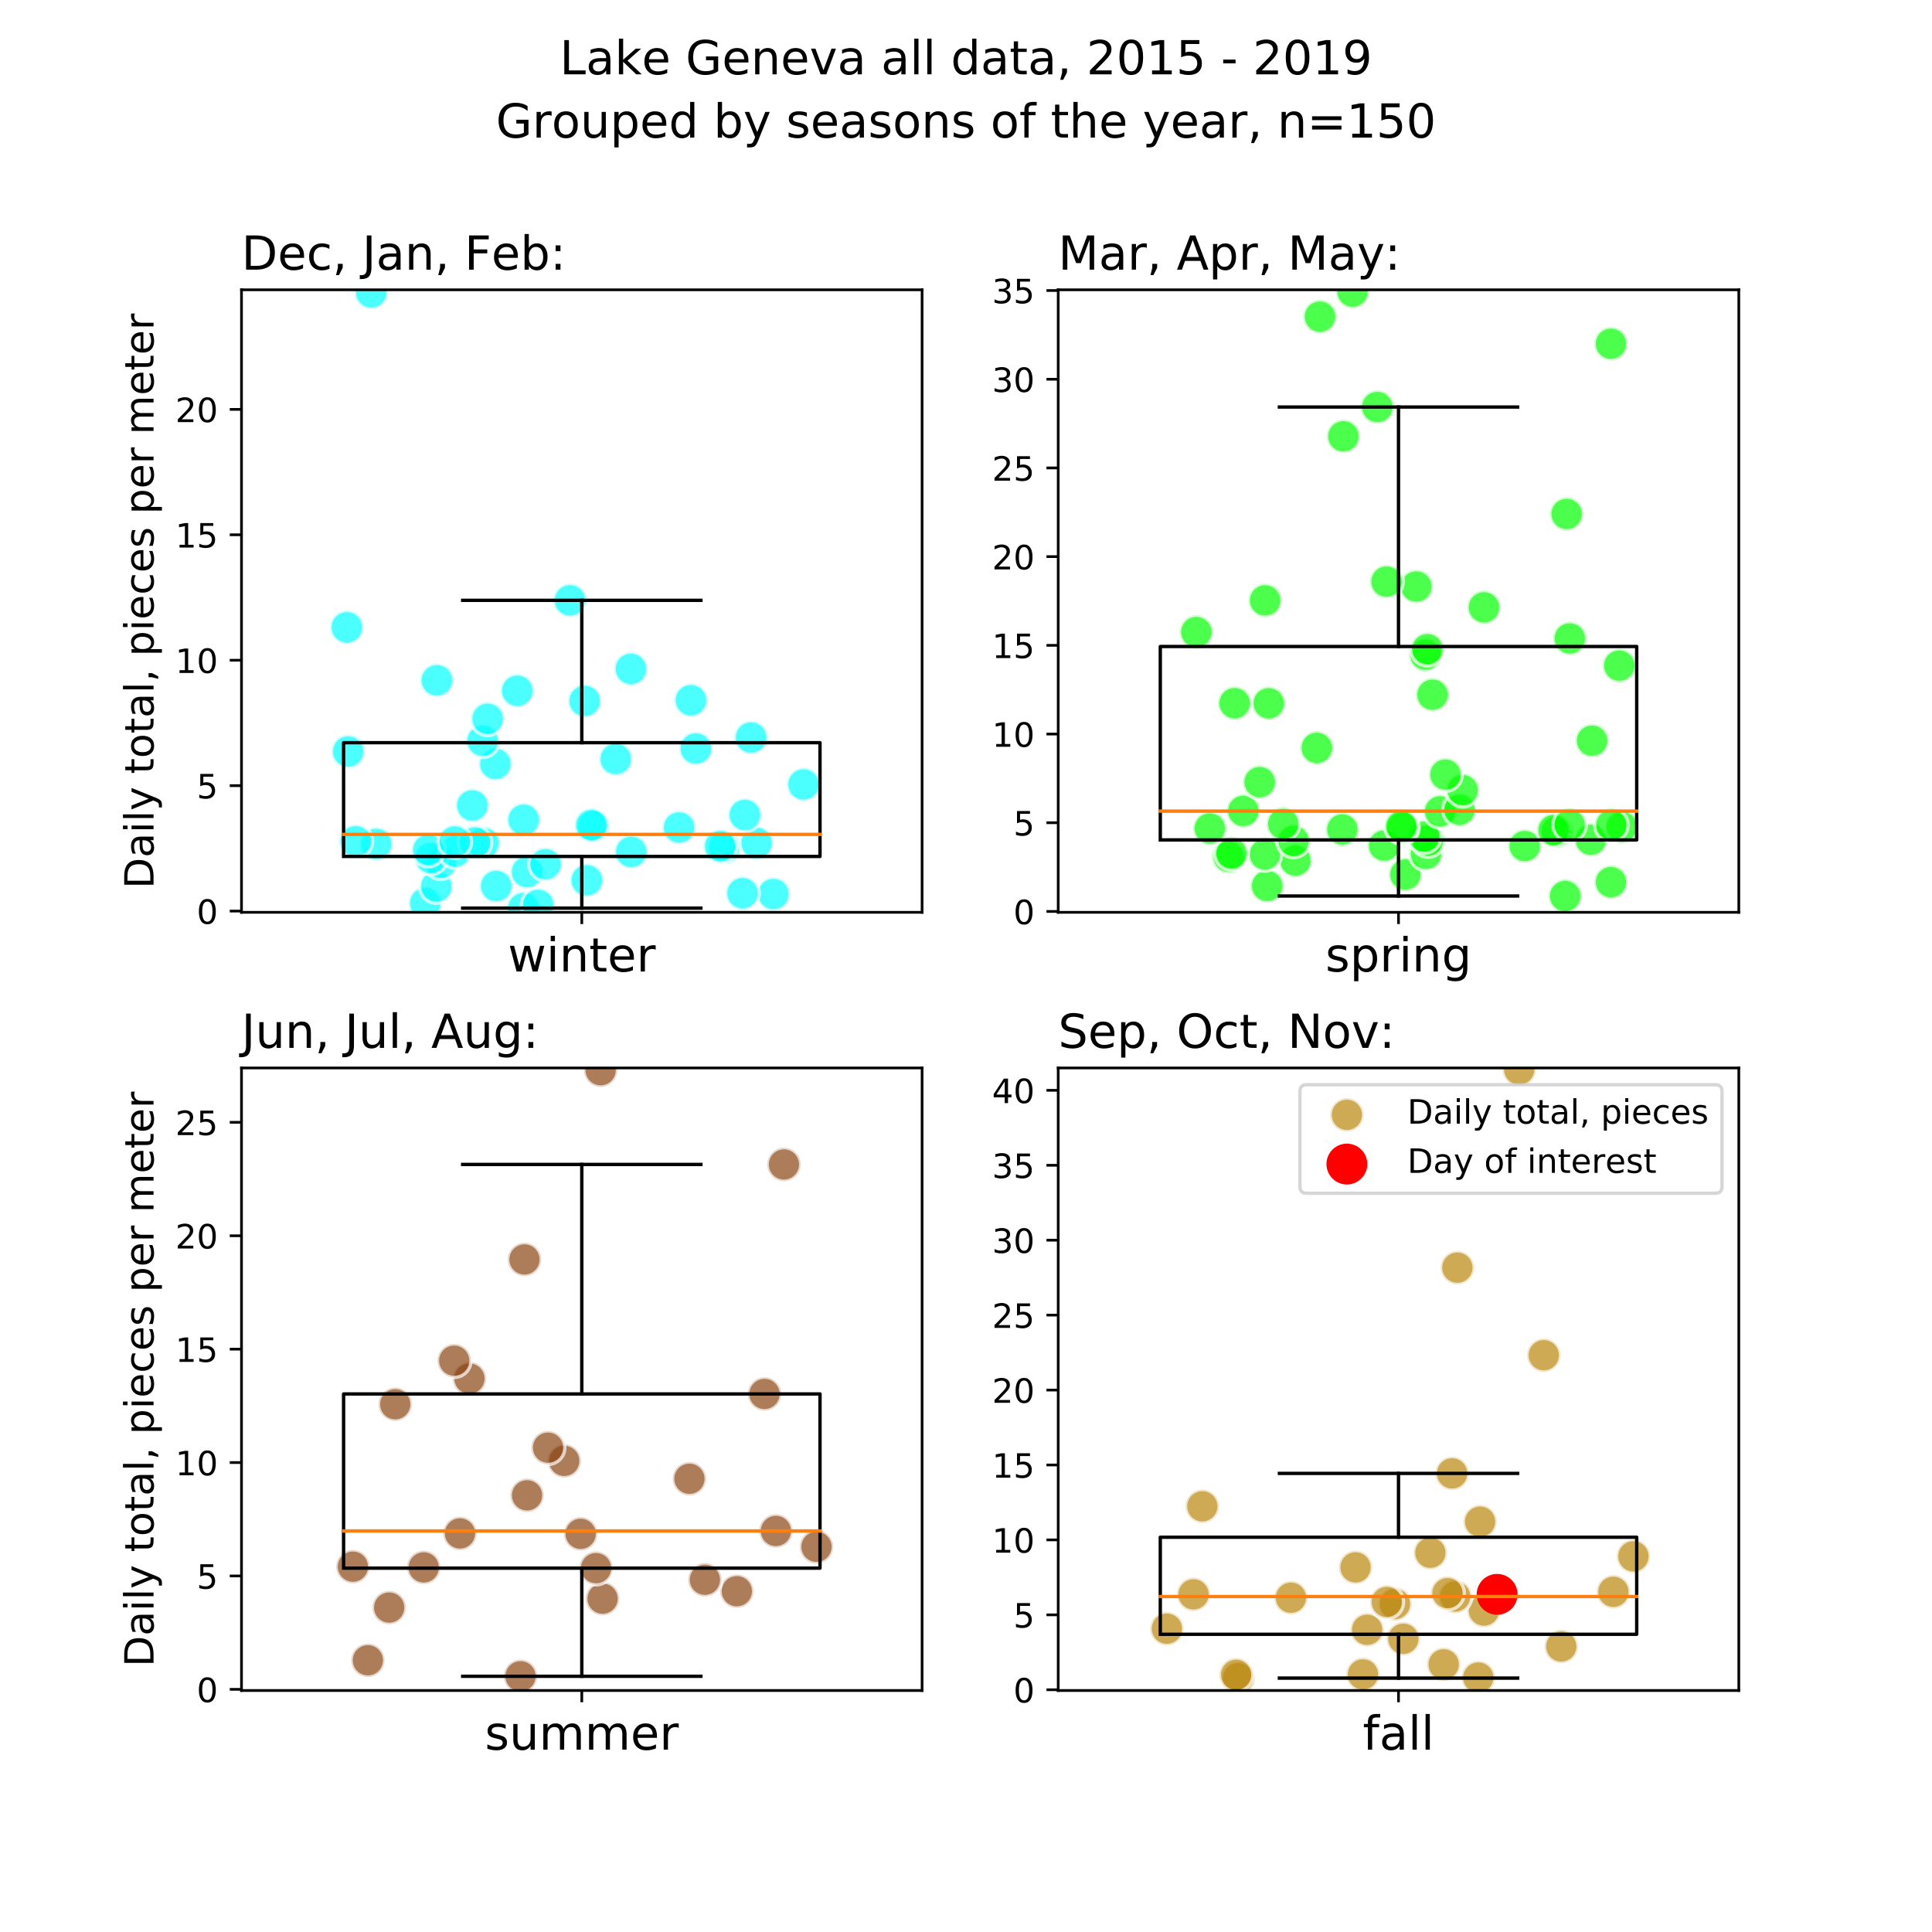 <?xml version="1.0" encoding="utf-8" standalone="no"?>
<!DOCTYPE svg PUBLIC "-//W3C//DTD SVG 1.1//EN"
  "http://www.w3.org/Graphics/SVG/1.1/DTD/svg11.dtd">
<!-- Created with matplotlib (https://matplotlib.org/) -->
<svg height="576pt" version="1.1" viewBox="0 0 576 576" width="576pt" xmlns="http://www.w3.org/2000/svg" xmlns:xlink="http://www.w3.org/1999/xlink">
 <defs>
  <style type="text/css">
*{stroke-linecap:butt;stroke-linejoin:round;}
  </style>
 </defs>
 <g id="figure_1">
  <g id="patch_1">
   <path d="M 0 576 
L 576 576 
L 576 0 
L 0 0 
z
" style="fill:#ffffff;"/>
  </g>
  <g id="axes_1">
   <g id="patch_2">
    <path d="M 72 272 
L 274.909 272 
L 274.909 86.4 
L 72 86.4 
z
" style="fill:#ffffff;"/>
   </g>
   <g id="PathCollection_1">
    <defs>
     <path d="M 0 5 
C 1.326 5 2.598 4.473 3.536 3.536 
C 4.473 2.598 5 1.326 5 0 
C 5 -1.326 4.473 -2.598 3.536 -3.536 
C 2.598 -4.473 1.326 -5 0 -5 
C -1.326 -5 -2.598 -4.473 -3.536 -3.536 
C -4.473 -2.598 -5 -1.326 -5 0 
C -5 1.326 -4.473 2.598 -3.536 3.536 
C -2.598 4.473 -1.326 5 0 5 
z
" id="m127c29a248" style="stroke:#ffffff;stroke-opacity:0.7;"/>
    </defs>
    <g clip-path="url(#p874236f57b)">
     <use style="fill:#00ffff;fill-opacity:0.7;stroke:#ffffff;stroke-opacity:0.7;" x="156.045" xlink:href="#m127c29a248" y="270.745"/>
     <use style="fill:#00ffff;fill-opacity:0.7;stroke:#ffffff;stroke-opacity:0.7;" x="160.448" xlink:href="#m127c29a248" y="269.778"/>
     <use style="fill:#00ffff;fill-opacity:0.7;stroke:#ffffff;stroke-opacity:0.7;" x="126.766" xlink:href="#m127c29a248" y="269.25"/>
     <use style="fill:#00ffff;fill-opacity:0.7;stroke:#ffffff;stroke-opacity:0.7;" x="230.577" xlink:href="#m127c29a248" y="266.531"/>
     <use style="fill:#00ffff;fill-opacity:0.7;stroke:#ffffff;stroke-opacity:0.7;" x="221.359" xlink:href="#m127c29a248" y="266.283"/>
     <use style="fill:#00ffff;fill-opacity:0.7;stroke:#ffffff;stroke-opacity:0.7;" x="130.079" xlink:href="#m127c29a248" y="264.287"/>
     <use style="fill:#00ffff;fill-opacity:0.7;stroke:#ffffff;stroke-opacity:0.7;" x="147.922" xlink:href="#m127c29a248" y="264.146"/>
     <use style="fill:#00ffff;fill-opacity:0.7;stroke:#ffffff;stroke-opacity:0.7;" x="174.943" xlink:href="#m127c29a248" y="262.429"/>
     <use style="fill:#00ffff;fill-opacity:0.7;stroke:#ffffff;stroke-opacity:0.7;" x="157.117" xlink:href="#m127c29a248" y="259.976"/>
     <use style="fill:#00ffff;fill-opacity:0.7;stroke:#ffffff;stroke-opacity:0.7;" x="162.617" xlink:href="#m127c29a248" y="257.647"/>
     <use style="fill:#00ffff;fill-opacity:0.7;stroke:#ffffff;stroke-opacity:0.7;" x="131.412" xlink:href="#m127c29a248" y="257.208"/>
     <use style="fill:#00ffff;fill-opacity:0.7;stroke:#ffffff;stroke-opacity:0.7;" x="128.413" xlink:href="#m127c29a248" y="255.799"/>
     <use style="fill:#00ffff;fill-opacity:0.7;stroke:#ffffff;stroke-opacity:0.7;" x="188.183" xlink:href="#m127c29a248" y="253.969"/>
     <use style="fill:#00ffff;fill-opacity:0.7;stroke:#ffffff;stroke-opacity:0.7;" x="135.716" xlink:href="#m127c29a248" y="253.846"/>
     <use style="fill:#00ffff;fill-opacity:0.7;stroke:#ffffff;stroke-opacity:0.7;" x="127.667" xlink:href="#m127c29a248" y="253.42"/>
     <use style="fill:#00ffff;fill-opacity:0.7;stroke:#ffffff;stroke-opacity:0.7;" x="215.886" xlink:href="#m127c29a248" y="252.62"/>
     <use style="fill:#00ffff;fill-opacity:0.7;stroke:#ffffff;stroke-opacity:0.7;" x="214.687" xlink:href="#m127c29a248" y="252.284"/>
     <use style="fill:#00ffff;fill-opacity:0.7;stroke:#ffffff;stroke-opacity:0.7;" x="112.145" xlink:href="#m127c29a248" y="251.615"/>
     <use style="fill:#00ffff;fill-opacity:0.7;stroke:#ffffff;stroke-opacity:0.7;" x="225.554" xlink:href="#m127c29a248" y="251.324"/>
     <use style="fill:#00ffff;fill-opacity:0.7;stroke:#ffffff;stroke-opacity:0.7;" x="144.119" xlink:href="#m127c29a248" y="251.305"/>
     <use style="fill:#00ffff;fill-opacity:0.7;stroke:#ffffff;stroke-opacity:0.7;" x="141.582" xlink:href="#m127c29a248" y="251.164"/>
     <use style="fill:#00ffff;fill-opacity:0.7;stroke:#ffffff;stroke-opacity:0.7;" x="135.573" xlink:href="#m127c29a248" y="250.882"/>
     <use style="fill:#00ffff;fill-opacity:0.7;stroke:#ffffff;stroke-opacity:0.7;" x="106.063" xlink:href="#m127c29a248" y="250.812"/>
     <use style="fill:#00ffff;fill-opacity:0.7;stroke:#ffffff;stroke-opacity:0.7;" x="202.459" xlink:href="#m127c29a248" y="246.699"/>
     <use style="fill:#00ffff;fill-opacity:0.7;stroke:#ffffff;stroke-opacity:0.7;" x="176.944" xlink:href="#m127c29a248" y="246.263"/>
     <use style="fill:#00ffff;fill-opacity:0.7;stroke:#ffffff;stroke-opacity:0.7;" x="176.315" xlink:href="#m127c29a248" y="245.982"/>
     <use style="fill:#00ffff;fill-opacity:0.7;stroke:#ffffff;stroke-opacity:0.7;" x="156.111" xlink:href="#m127c29a248" y="244.392"/>
     <use style="fill:#00ffff;fill-opacity:0.7;stroke:#ffffff;stroke-opacity:0.7;" x="222.046" xlink:href="#m127c29a248" y="242.959"/>
     <use style="fill:#00ffff;fill-opacity:0.7;stroke:#ffffff;stroke-opacity:0.7;" x="140.804" xlink:href="#m127c29a248" y="240.116"/>
     <use style="fill:#00ffff;fill-opacity:0.7;stroke:#ffffff;stroke-opacity:0.7;" x="239.566" xlink:href="#m127c29a248" y="233.861"/>
     <use style="fill:#00ffff;fill-opacity:0.7;stroke:#ffffff;stroke-opacity:0.7;" x="147.679" xlink:href="#m127c29a248" y="227.731"/>
     <use style="fill:#00ffff;fill-opacity:0.7;stroke:#ffffff;stroke-opacity:0.7;" x="183.559" xlink:href="#m127c29a248" y="226.274"/>
     <use style="fill:#00ffff;fill-opacity:0.7;stroke:#ffffff;stroke-opacity:0.7;" x="103.796" xlink:href="#m127c29a248" y="224.055"/>
     <use style="fill:#00ffff;fill-opacity:0.7;stroke:#ffffff;stroke-opacity:0.7;" x="207.447" xlink:href="#m127c29a248" y="223.156"/>
     <use style="fill:#00ffff;fill-opacity:0.7;stroke:#ffffff;stroke-opacity:0.7;" x="143.897" xlink:href="#m127c29a248" y="220.838"/>
     <use style="fill:#00ffff;fill-opacity:0.7;stroke:#ffffff;stroke-opacity:0.7;" x="223.896" xlink:href="#m127c29a248" y="219.884"/>
     <use style="fill:#00ffff;fill-opacity:0.7;stroke:#ffffff;stroke-opacity:0.7;" x="145.377" xlink:href="#m127c29a248" y="214.29"/>
     <use style="fill:#00ffff;fill-opacity:0.7;stroke:#ffffff;stroke-opacity:0.7;" x="174.291" xlink:href="#m127c29a248" y="208.974"/>
     <use style="fill:#00ffff;fill-opacity:0.7;stroke:#ffffff;stroke-opacity:0.7;" x="205.971" xlink:href="#m127c29a248" y="208.758"/>
     <use style="fill:#00ffff;fill-opacity:0.7;stroke:#ffffff;stroke-opacity:0.7;" x="154.214" xlink:href="#m127c29a248" y="205.934"/>
     <use style="fill:#00ffff;fill-opacity:0.7;stroke:#ffffff;stroke-opacity:0.7;" x="130.237" xlink:href="#m127c29a248" y="202.821"/>
     <use style="fill:#00ffff;fill-opacity:0.7;stroke:#ffffff;stroke-opacity:0.7;" x="188.081" xlink:href="#m127c29a248" y="199.41"/>
     <use style="fill:#00ffff;fill-opacity:0.7;stroke:#ffffff;stroke-opacity:0.7;" x="103.397" xlink:href="#m127c29a248" y="187.015"/>
     <use style="fill:#00ffff;fill-opacity:0.7;stroke:#ffffff;stroke-opacity:0.7;" x="169.921" xlink:href="#m127c29a248" y="178.981"/>
     <use style="fill:#00ffff;fill-opacity:0.7;stroke:#ffffff;stroke-opacity:0.7;" x="110.674" xlink:href="#m127c29a248" y="87.148"/>
     <use style="fill:#00ffff;fill-opacity:0.7;stroke:#ffffff;stroke-opacity:0.7;" x="135.805" xlink:href="#m127c29a248" y="-1"/>
    </g>
   </g>
   <g id="matplotlib.axis_1">
    <g id="xtick_1">
     <g id="line2d_1">
      <defs>
       <path d="M 0 0 
L 0 3.5 
" id="mb9466a8604" style="stroke:#000000;stroke-width:0.8;"/>
      </defs>
      <g>
       <use style="stroke:#000000;stroke-width:0.8;" x="173.455" xlink:href="#mb9466a8604" y="272"/>
      </g>
     </g>
     <g id="text_1">
      <!-- winter -->
      <defs>
       <path d="M 4.203 54.688 
L 13.188 54.688 
L 24.422 12.016 
L 35.594 54.688 
L 46.188 54.688 
L 57.422 12.016 
L 68.609 54.688 
L 77.594 54.688 
L 63.281 0 
L 52.688 0 
L 40.922 44.828 
L 29.109 0 
L 18.5 0 
z
" id="DejaVuSans-119"/>
       <path d="M 9.422 54.688 
L 18.406 54.688 
L 18.406 0 
L 9.422 0 
z
M 9.422 75.984 
L 18.406 75.984 
L 18.406 64.594 
L 9.422 64.594 
z
" id="DejaVuSans-105"/>
       <path d="M 54.891 33.016 
L 54.891 0 
L 45.906 0 
L 45.906 32.719 
Q 45.906 40.484 42.875 44.328 
Q 39.844 48.188 33.797 48.188 
Q 26.516 48.188 22.312 43.547 
Q 18.109 38.922 18.109 30.906 
L 18.109 0 
L 9.078 0 
L 9.078 54.688 
L 18.109 54.688 
L 18.109 46.188 
Q 21.344 51.125 25.703 53.562 
Q 30.078 56 35.797 56 
Q 45.219 56 50.047 50.172 
Q 54.891 44.344 54.891 33.016 
z
" id="DejaVuSans-110"/>
       <path d="M 18.312 70.219 
L 18.312 54.688 
L 36.812 54.688 
L 36.812 47.703 
L 18.312 47.703 
L 18.312 18.016 
Q 18.312 11.328 20.141 9.422 
Q 21.969 7.516 27.594 7.516 
L 36.812 7.516 
L 36.812 0 
L 27.594 0 
Q 17.188 0 13.234 3.875 
Q 9.281 7.766 9.281 18.016 
L 9.281 47.703 
L 2.688 47.703 
L 2.688 54.688 
L 9.281 54.688 
L 9.281 70.219 
z
" id="DejaVuSans-116"/>
       <path d="M 56.203 29.594 
L 56.203 25.203 
L 14.891 25.203 
Q 15.484 15.922 20.484 11.062 
Q 25.484 6.203 34.422 6.203 
Q 39.594 6.203 44.453 7.469 
Q 49.312 8.734 54.109 11.281 
L 54.109 2.781 
Q 49.266 0.734 44.188 -0.344 
Q 39.109 -1.422 33.891 -1.422 
Q 20.797 -1.422 13.156 6.188 
Q 5.516 13.812 5.516 26.812 
Q 5.516 40.234 12.766 48.109 
Q 20.016 56 32.328 56 
Q 43.359 56 49.781 48.891 
Q 56.203 41.797 56.203 29.594 
z
M 47.219 32.234 
Q 47.125 39.594 43.094 43.984 
Q 39.062 48.391 32.422 48.391 
Q 24.906 48.391 20.391 44.141 
Q 15.875 39.891 15.188 32.172 
z
" id="DejaVuSans-101"/>
       <path d="M 41.109 46.297 
Q 39.594 47.172 37.812 47.578 
Q 36.031 48 33.891 48 
Q 26.266 48 22.188 43.047 
Q 18.109 38.094 18.109 28.812 
L 18.109 0 
L 9.078 0 
L 9.078 54.688 
L 18.109 54.688 
L 18.109 46.188 
Q 20.953 51.172 25.484 53.578 
Q 30.031 56 36.531 56 
Q 37.453 56 38.578 55.875 
Q 39.703 55.766 41.062 55.516 
z
" id="DejaVuSans-114"/>
      </defs>
      <g transform="translate(151.42 289.638)scale(0.14 -0.14)">
       <use xlink:href="#DejaVuSans-119"/>
       <use x="81.787" xlink:href="#DejaVuSans-105"/>
       <use x="109.57" xlink:href="#DejaVuSans-110"/>
       <use x="172.949" xlink:href="#DejaVuSans-116"/>
       <use x="212.158" xlink:href="#DejaVuSans-101"/>
       <use x="273.682" xlink:href="#DejaVuSans-114"/>
      </g>
     </g>
    </g>
   </g>
   <g id="matplotlib.axis_2">
    <g id="ytick_1">
     <g id="line2d_2">
      <defs>
       <path d="M 0 0 
L -3.5 0 
" id="m516308d58e" style="stroke:#000000;stroke-width:0.8;"/>
      </defs>
      <g>
       <use style="stroke:#000000;stroke-width:0.8;" x="72" xlink:href="#m516308d58e" y="271.626"/>
      </g>
     </g>
     <g id="text_2">
      <!-- 0 -->
      <defs>
       <path d="M 31.781 66.406 
Q 24.172 66.406 20.328 58.906 
Q 16.5 51.422 16.5 36.375 
Q 16.5 21.391 20.328 13.891 
Q 24.172 6.391 31.781 6.391 
Q 39.453 6.391 43.281 13.891 
Q 47.125 21.391 47.125 36.375 
Q 47.125 51.422 43.281 58.906 
Q 39.453 66.406 31.781 66.406 
z
M 31.781 74.219 
Q 44.047 74.219 50.516 64.516 
Q 56.984 54.828 56.984 36.375 
Q 56.984 17.969 50.516 8.266 
Q 44.047 -1.422 31.781 -1.422 
Q 19.531 -1.422 13.062 8.266 
Q 6.594 17.969 6.594 36.375 
Q 6.594 54.828 13.062 64.516 
Q 19.531 74.219 31.781 74.219 
z
" id="DejaVuSans-48"/>
      </defs>
      <g transform="translate(58.638 275.425)scale(0.1 -0.1)">
       <use xlink:href="#DejaVuSans-48"/>
      </g>
     </g>
    </g>
    <g id="ytick_2">
     <g id="line2d_3">
      <g>
       <use style="stroke:#000000;stroke-width:0.8;" x="72" xlink:href="#m516308d58e" y="234.232"/>
      </g>
     </g>
     <g id="text_3">
      <!-- 5 -->
      <defs>
       <path d="M 10.797 72.906 
L 49.516 72.906 
L 49.516 64.594 
L 19.828 64.594 
L 19.828 46.734 
Q 21.969 47.469 24.109 47.828 
Q 26.266 48.188 28.422 48.188 
Q 40.625 48.188 47.75 41.5 
Q 54.891 34.812 54.891 23.391 
Q 54.891 11.625 47.562 5.094 
Q 40.234 -1.422 26.906 -1.422 
Q 22.312 -1.422 17.547 -0.641 
Q 12.797 0.141 7.719 1.703 
L 7.719 11.625 
Q 12.109 9.234 16.797 8.062 
Q 21.484 6.891 26.703 6.891 
Q 35.156 6.891 40.078 11.328 
Q 45.016 15.766 45.016 23.391 
Q 45.016 31 40.078 35.438 
Q 35.156 39.891 26.703 39.891 
Q 22.75 39.891 18.812 39.016 
Q 14.891 38.141 10.797 36.281 
z
" id="DejaVuSans-53"/>
      </defs>
      <g transform="translate(58.638 238.031)scale(0.1 -0.1)">
       <use xlink:href="#DejaVuSans-53"/>
      </g>
     </g>
    </g>
    <g id="ytick_3">
     <g id="line2d_4">
      <g>
       <use style="stroke:#000000;stroke-width:0.8;" x="72" xlink:href="#m516308d58e" y="196.838"/>
      </g>
     </g>
     <g id="text_4">
      <!-- 10 -->
      <defs>
       <path d="M 12.406 8.297 
L 28.516 8.297 
L 28.516 63.922 
L 10.984 60.406 
L 10.984 69.391 
L 28.422 72.906 
L 38.281 72.906 
L 38.281 8.297 
L 54.391 8.297 
L 54.391 0 
L 12.406 0 
z
" id="DejaVuSans-49"/>
      </defs>
      <g transform="translate(52.275 200.637)scale(0.1 -0.1)">
       <use xlink:href="#DejaVuSans-49"/>
       <use x="63.623" xlink:href="#DejaVuSans-48"/>
      </g>
     </g>
    </g>
    <g id="ytick_4">
     <g id="line2d_5">
      <g>
       <use style="stroke:#000000;stroke-width:0.8;" x="72" xlink:href="#m516308d58e" y="159.444"/>
      </g>
     </g>
     <g id="text_5">
      <!-- 15 -->
      <g transform="translate(52.275 163.243)scale(0.1 -0.1)">
       <use xlink:href="#DejaVuSans-49"/>
       <use x="63.623" xlink:href="#DejaVuSans-53"/>
      </g>
     </g>
    </g>
    <g id="ytick_5">
     <g id="line2d_6">
      <g>
       <use style="stroke:#000000;stroke-width:0.8;" x="72" xlink:href="#m516308d58e" y="122.049"/>
      </g>
     </g>
     <g id="text_6">
      <!-- 20 -->
      <defs>
       <path d="M 19.188 8.297 
L 53.609 8.297 
L 53.609 0 
L 7.328 0 
L 7.328 8.297 
Q 12.938 14.109 22.625 23.891 
Q 32.328 33.688 34.812 36.531 
Q 39.547 41.844 41.422 45.531 
Q 43.312 49.219 43.312 52.781 
Q 43.312 58.594 39.234 62.25 
Q 35.156 65.922 28.609 65.922 
Q 23.969 65.922 18.812 64.312 
Q 13.672 62.703 7.812 59.422 
L 7.812 69.391 
Q 13.766 71.781 18.938 73 
Q 24.125 74.219 28.422 74.219 
Q 39.75 74.219 46.484 68.547 
Q 53.219 62.891 53.219 53.422 
Q 53.219 48.922 51.531 44.891 
Q 49.859 40.875 45.406 35.406 
Q 44.188 33.984 37.641 27.219 
Q 31.109 20.453 19.188 8.297 
z
" id="DejaVuSans-50"/>
      </defs>
      <g transform="translate(52.275 125.849)scale(0.1 -0.1)">
       <use xlink:href="#DejaVuSans-50"/>
       <use x="63.623" xlink:href="#DejaVuSans-48"/>
      </g>
     </g>
    </g>
    <g id="text_7">
     <!-- Daily total, pieces per meter -->
     <defs>
      <path d="M 19.672 64.797 
L 19.672 8.109 
L 31.594 8.109 
Q 46.688 8.109 53.688 14.938 
Q 60.688 21.781 60.688 36.531 
Q 60.688 51.172 53.688 57.984 
Q 46.688 64.797 31.594 64.797 
z
M 9.812 72.906 
L 30.078 72.906 
Q 51.266 72.906 61.172 64.094 
Q 71.094 55.281 71.094 36.531 
Q 71.094 17.672 61.125 8.828 
Q 51.172 0 30.078 0 
L 9.812 0 
z
" id="DejaVuSans-68"/>
      <path d="M 34.281 27.484 
Q 23.391 27.484 19.188 25 
Q 14.984 22.516 14.984 16.5 
Q 14.984 11.719 18.141 8.906 
Q 21.297 6.109 26.703 6.109 
Q 34.188 6.109 38.703 11.406 
Q 43.219 16.703 43.219 25.484 
L 43.219 27.484 
z
M 52.203 31.203 
L 52.203 0 
L 43.219 0 
L 43.219 8.297 
Q 40.141 3.328 35.547 0.953 
Q 30.953 -1.422 24.312 -1.422 
Q 15.922 -1.422 10.953 3.297 
Q 6 8.016 6 15.922 
Q 6 25.141 12.172 29.828 
Q 18.359 34.516 30.609 34.516 
L 43.219 34.516 
L 43.219 35.406 
Q 43.219 41.609 39.141 45 
Q 35.062 48.391 27.688 48.391 
Q 23 48.391 18.547 47.266 
Q 14.109 46.141 10.016 43.891 
L 10.016 52.203 
Q 14.938 54.109 19.578 55.047 
Q 24.219 56 28.609 56 
Q 40.484 56 46.344 49.844 
Q 52.203 43.703 52.203 31.203 
z
" id="DejaVuSans-97"/>
      <path d="M 9.422 75.984 
L 18.406 75.984 
L 18.406 0 
L 9.422 0 
z
" id="DejaVuSans-108"/>
      <path d="M 32.172 -5.078 
Q 28.375 -14.844 24.75 -17.812 
Q 21.141 -20.797 15.094 -20.797 
L 7.906 -20.797 
L 7.906 -13.281 
L 13.188 -13.281 
Q 16.891 -13.281 18.938 -11.516 
Q 21 -9.766 23.484 -3.219 
L 25.094 0.875 
L 2.984 54.688 
L 12.5 54.688 
L 29.594 11.922 
L 46.688 54.688 
L 56.203 54.688 
z
" id="DejaVuSans-121"/>
      <path id="DejaVuSans-32"/>
      <path d="M 30.609 48.391 
Q 23.391 48.391 19.188 42.75 
Q 14.984 37.109 14.984 27.297 
Q 14.984 17.484 19.156 11.844 
Q 23.344 6.203 30.609 6.203 
Q 37.797 6.203 41.984 11.859 
Q 46.188 17.531 46.188 27.297 
Q 46.188 37.016 41.984 42.703 
Q 37.797 48.391 30.609 48.391 
z
M 30.609 56 
Q 42.328 56 49.016 48.375 
Q 55.719 40.766 55.719 27.297 
Q 55.719 13.875 49.016 6.219 
Q 42.328 -1.422 30.609 -1.422 
Q 18.844 -1.422 12.172 6.219 
Q 5.516 13.875 5.516 27.297 
Q 5.516 40.766 12.172 48.375 
Q 18.844 56 30.609 56 
z
" id="DejaVuSans-111"/>
      <path d="M 11.719 12.406 
L 22.016 12.406 
L 22.016 4 
L 14.016 -11.625 
L 7.719 -11.625 
L 11.719 4 
z
" id="DejaVuSans-44"/>
      <path d="M 18.109 8.203 
L 18.109 -20.797 
L 9.078 -20.797 
L 9.078 54.688 
L 18.109 54.688 
L 18.109 46.391 
Q 20.953 51.266 25.266 53.625 
Q 29.594 56 35.594 56 
Q 45.562 56 51.781 48.094 
Q 58.016 40.188 58.016 27.297 
Q 58.016 14.406 51.781 6.484 
Q 45.562 -1.422 35.594 -1.422 
Q 29.594 -1.422 25.266 0.953 
Q 20.953 3.328 18.109 8.203 
z
M 48.688 27.297 
Q 48.688 37.203 44.609 42.844 
Q 40.531 48.484 33.406 48.484 
Q 26.266 48.484 22.188 42.844 
Q 18.109 37.203 18.109 27.297 
Q 18.109 17.391 22.188 11.75 
Q 26.266 6.109 33.406 6.109 
Q 40.531 6.109 44.609 11.75 
Q 48.688 17.391 48.688 27.297 
z
" id="DejaVuSans-112"/>
      <path d="M 48.781 52.594 
L 48.781 44.188 
Q 44.969 46.297 41.141 47.344 
Q 37.312 48.391 33.406 48.391 
Q 24.656 48.391 19.812 42.844 
Q 14.984 37.312 14.984 27.297 
Q 14.984 17.281 19.812 11.734 
Q 24.656 6.203 33.406 6.203 
Q 37.312 6.203 41.141 7.25 
Q 44.969 8.297 48.781 10.406 
L 48.781 2.094 
Q 45.016 0.344 40.984 -0.531 
Q 36.969 -1.422 32.422 -1.422 
Q 20.062 -1.422 12.781 6.344 
Q 5.516 14.109 5.516 27.297 
Q 5.516 40.672 12.859 48.328 
Q 20.219 56 33.016 56 
Q 37.156 56 41.109 55.141 
Q 45.062 54.297 48.781 52.594 
z
" id="DejaVuSans-99"/>
      <path d="M 44.281 53.078 
L 44.281 44.578 
Q 40.484 46.531 36.375 47.5 
Q 32.281 48.484 27.875 48.484 
Q 21.188 48.484 17.844 46.438 
Q 14.5 44.391 14.5 40.281 
Q 14.5 37.156 16.891 35.375 
Q 19.281 33.594 26.516 31.984 
L 29.594 31.297 
Q 39.156 29.25 43.188 25.516 
Q 47.219 21.781 47.219 15.094 
Q 47.219 7.469 41.188 3.016 
Q 35.156 -1.422 24.609 -1.422 
Q 20.219 -1.422 15.453 -0.562 
Q 10.688 0.297 5.422 2 
L 5.422 11.281 
Q 10.406 8.688 15.234 7.391 
Q 20.062 6.109 24.812 6.109 
Q 31.156 6.109 34.562 8.281 
Q 37.984 10.453 37.984 14.406 
Q 37.984 18.062 35.516 20.016 
Q 33.062 21.969 24.703 23.781 
L 21.578 24.516 
Q 13.234 26.266 9.516 29.906 
Q 5.812 33.547 5.812 39.891 
Q 5.812 47.609 11.281 51.797 
Q 16.75 56 26.812 56 
Q 31.781 56 36.172 55.266 
Q 40.578 54.547 44.281 53.078 
z
" id="DejaVuSans-115"/>
      <path d="M 52 44.188 
Q 55.375 50.25 60.062 53.125 
Q 64.75 56 71.094 56 
Q 79.641 56 84.281 50.016 
Q 88.922 44.047 88.922 33.016 
L 88.922 0 
L 79.891 0 
L 79.891 32.719 
Q 79.891 40.578 77.094 44.375 
Q 74.312 48.188 68.609 48.188 
Q 61.625 48.188 57.562 43.547 
Q 53.516 38.922 53.516 30.906 
L 53.516 0 
L 44.484 0 
L 44.484 32.719 
Q 44.484 40.625 41.703 44.406 
Q 38.922 48.188 33.109 48.188 
Q 26.219 48.188 22.156 43.531 
Q 18.109 38.875 18.109 30.906 
L 18.109 0 
L 9.078 0 
L 9.078 54.688 
L 18.109 54.688 
L 18.109 46.188 
Q 21.188 51.219 25.484 53.609 
Q 29.781 56 35.688 56 
Q 41.656 56 45.828 52.969 
Q 50 49.953 52 44.188 
z
" id="DejaVuSans-109"/>
     </defs>
     <g transform="translate(45.779 264.934)rotate(-90)scale(0.12 -0.12)">
      <use xlink:href="#DejaVuSans-68"/>
      <use x="77.002" xlink:href="#DejaVuSans-97"/>
      <use x="138.281" xlink:href="#DejaVuSans-105"/>
      <use x="166.064" xlink:href="#DejaVuSans-108"/>
      <use x="193.848" xlink:href="#DejaVuSans-121"/>
      <use x="253.027" xlink:href="#DejaVuSans-32"/>
      <use x="284.814" xlink:href="#DejaVuSans-116"/>
      <use x="324.023" xlink:href="#DejaVuSans-111"/>
      <use x="385.205" xlink:href="#DejaVuSans-116"/>
      <use x="424.414" xlink:href="#DejaVuSans-97"/>
      <use x="485.693" xlink:href="#DejaVuSans-108"/>
      <use x="513.477" xlink:href="#DejaVuSans-44"/>
      <use x="545.264" xlink:href="#DejaVuSans-32"/>
      <use x="577.051" xlink:href="#DejaVuSans-112"/>
      <use x="640.527" xlink:href="#DejaVuSans-105"/>
      <use x="668.311" xlink:href="#DejaVuSans-101"/>
      <use x="729.834" xlink:href="#DejaVuSans-99"/>
      <use x="784.814" xlink:href="#DejaVuSans-101"/>
      <use x="846.338" xlink:href="#DejaVuSans-115"/>
      <use x="898.438" xlink:href="#DejaVuSans-32"/>
      <use x="930.225" xlink:href="#DejaVuSans-112"/>
      <use x="993.701" xlink:href="#DejaVuSans-101"/>
      <use x="1055.225" xlink:href="#DejaVuSans-114"/>
      <use x="1096.338" xlink:href="#DejaVuSans-32"/>
      <use x="1128.125" xlink:href="#DejaVuSans-109"/>
      <use x="1225.537" xlink:href="#DejaVuSans-101"/>
      <use x="1287.061" xlink:href="#DejaVuSans-116"/>
      <use x="1326.27" xlink:href="#DejaVuSans-101"/>
      <use x="1387.793" xlink:href="#DejaVuSans-114"/>
     </g>
    </g>
   </g>
   <g id="line2d_7">
    <path clip-path="url(#p874236f57b)" d="M 102.436 255.341 
L 244.473 255.341 
L 244.473 221.417 
L 102.436 221.417 
L 102.436 255.341 
" style="fill:none;stroke:#000000;stroke-linecap:square;"/>
   </g>
   <g id="line2d_8">
    <path clip-path="url(#p874236f57b)" d="M 173.455 255.341 
L 173.455 270.745 
" style="fill:none;stroke:#000000;stroke-linecap:square;"/>
   </g>
   <g id="line2d_9">
    <path clip-path="url(#p874236f57b)" d="M 173.455 221.417 
L 173.455 178.981 
" style="fill:none;stroke:#000000;stroke-linecap:square;"/>
   </g>
   <g id="line2d_10">
    <path clip-path="url(#p874236f57b)" d="M 137.945 270.745 
L 208.964 270.745 
" style="fill:none;stroke:#000000;stroke-linecap:square;"/>
   </g>
   <g id="line2d_11">
    <path clip-path="url(#p874236f57b)" d="M 137.945 178.981 
L 208.964 178.981 
" style="fill:none;stroke:#000000;stroke-linecap:square;"/>
   </g>
   <g id="line2d_12">
    <path clip-path="url(#p874236f57b)" d="M 102.436 248.756 
L 244.473 248.756 
" style="fill:none;stroke:#ff7f0e;stroke-linecap:square;"/>
   </g>
   <g id="patch_3">
    <path d="M 72 272 
L 72 86.4 
" style="fill:none;stroke:#000000;stroke-linecap:square;stroke-linejoin:miter;stroke-width:0.8;"/>
   </g>
   <g id="patch_4">
    <path d="M 274.909 272 
L 274.909 86.4 
" style="fill:none;stroke:#000000;stroke-linecap:square;stroke-linejoin:miter;stroke-width:0.8;"/>
   </g>
   <g id="patch_5">
    <path d="M 72 272 
L 274.909 272 
" style="fill:none;stroke:#000000;stroke-linecap:square;stroke-linejoin:miter;stroke-width:0.8;"/>
   </g>
   <g id="patch_6">
    <path d="M 72 86.4 
L 274.909 86.4 
" style="fill:none;stroke:#000000;stroke-linecap:square;stroke-linejoin:miter;stroke-width:0.8;"/>
   </g>
   <g id="text_8">
    <!-- Dec, Jan, Feb: -->
    <defs>
     <path d="M 9.812 72.906 
L 19.672 72.906 
L 19.672 5.078 
Q 19.672 -8.109 14.672 -14.062 
Q 9.672 -20.016 -1.422 -20.016 
L -5.172 -20.016 
L -5.172 -11.719 
L -2.094 -11.719 
Q 4.438 -11.719 7.125 -8.047 
Q 9.812 -4.391 9.812 5.078 
z
" id="DejaVuSans-74"/>
     <path d="M 9.812 72.906 
L 51.703 72.906 
L 51.703 64.594 
L 19.672 64.594 
L 19.672 43.109 
L 48.578 43.109 
L 48.578 34.812 
L 19.672 34.812 
L 19.672 0 
L 9.812 0 
z
" id="DejaVuSans-70"/>
     <path d="M 48.688 27.297 
Q 48.688 37.203 44.609 42.844 
Q 40.531 48.484 33.406 48.484 
Q 26.266 48.484 22.188 42.844 
Q 18.109 37.203 18.109 27.297 
Q 18.109 17.391 22.188 11.75 
Q 26.266 6.109 33.406 6.109 
Q 40.531 6.109 44.609 11.75 
Q 48.688 17.391 48.688 27.297 
z
M 18.109 46.391 
Q 20.953 51.266 25.266 53.625 
Q 29.594 56 35.594 56 
Q 45.562 56 51.781 48.094 
Q 58.016 40.188 58.016 27.297 
Q 58.016 14.406 51.781 6.484 
Q 45.562 -1.422 35.594 -1.422 
Q 29.594 -1.422 25.266 0.953 
Q 20.953 3.328 18.109 8.203 
L 18.109 0 
L 9.078 0 
L 9.078 75.984 
L 18.109 75.984 
z
" id="DejaVuSans-98"/>
     <path d="M 11.719 12.406 
L 22.016 12.406 
L 22.016 0 
L 11.719 0 
z
M 11.719 51.703 
L 22.016 51.703 
L 22.016 39.312 
L 11.719 39.312 
z
" id="DejaVuSans-58"/>
    </defs>
    <g transform="translate(72 80.4)scale(0.14 -0.14)">
     <use xlink:href="#DejaVuSans-68"/>
     <use x="77.002" xlink:href="#DejaVuSans-101"/>
     <use x="138.525" xlink:href="#DejaVuSans-99"/>
     <use x="193.506" xlink:href="#DejaVuSans-44"/>
     <use x="225.293" xlink:href="#DejaVuSans-32"/>
     <use x="257.08" xlink:href="#DejaVuSans-74"/>
     <use x="286.572" xlink:href="#DejaVuSans-97"/>
     <use x="347.852" xlink:href="#DejaVuSans-110"/>
     <use x="411.23" xlink:href="#DejaVuSans-44"/>
     <use x="443.018" xlink:href="#DejaVuSans-32"/>
     <use x="474.805" xlink:href="#DejaVuSans-70"/>
     <use x="532.246" xlink:href="#DejaVuSans-101"/>
     <use x="593.77" xlink:href="#DejaVuSans-98"/>
     <use x="657.246" xlink:href="#DejaVuSans-58"/>
    </g>
   </g>
  </g>
  <g id="axes_2">
   <g id="patch_7">
    <path d="M 315.491 272 
L 518.4 272 
L 518.4 86.4 
L 315.491 86.4 
z
" style="fill:#ffffff;"/>
   </g>
   <g id="PathCollection_2">
    <defs>
     <path d="M 0 5 
C 1.326 5 2.598 4.473 3.536 3.536 
C 4.473 2.598 5 1.326 5 0 
C 5 -1.326 4.473 -2.598 3.536 -3.536 
C 2.598 -4.473 1.326 -5 0 -5 
C -1.326 -5 -2.598 -4.473 -3.536 -3.536 
C -4.473 -2.598 -5 -1.326 -5 0 
C -5 1.326 -4.473 2.598 -3.536 3.536 
C -2.598 4.473 -1.326 5 0 5 
z
" id="m9c42339d43" style="stroke:#ffffff;stroke-opacity:0.7;"/>
    </defs>
    <g clip-path="url(#p23dac995a8)">
     <use style="fill:#00ff00;fill-opacity:0.7;stroke:#ffffff;stroke-opacity:0.7;" x="466.622" xlink:href="#m9c42339d43" y="267.136"/>
     <use style="fill:#00ff00;fill-opacity:0.7;stroke:#ffffff;stroke-opacity:0.7;" x="377.764" xlink:href="#m9c42339d43" y="264.119"/>
     <use style="fill:#00ff00;fill-opacity:0.7;stroke:#ffffff;stroke-opacity:0.7;" x="480.276" xlink:href="#m9c42339d43" y="262.996"/>
     <use style="fill:#00ff00;fill-opacity:0.7;stroke:#ffffff;stroke-opacity:0.7;" x="418.986" xlink:href="#m9c42339d43" y="260.723"/>
     <use style="fill:#00ff00;fill-opacity:0.7;stroke:#ffffff;stroke-opacity:0.7;" x="386.183" xlink:href="#m9c42339d43" y="256.561"/>
     <use style="fill:#00ff00;fill-opacity:0.7;stroke:#ffffff;stroke-opacity:0.7;" x="366.286" xlink:href="#m9c42339d43" y="255.432"/>
     <use style="fill:#00ff00;fill-opacity:0.7;stroke:#ffffff;stroke-opacity:0.7;" x="377.101" xlink:href="#m9c42339d43" y="254.718"/>
     <use style="fill:#00ff00;fill-opacity:0.7;stroke:#ffffff;stroke-opacity:0.7;" x="425.129" xlink:href="#m9c42339d43" y="254.57"/>
     <use style="fill:#00ff00;fill-opacity:0.7;stroke:#ffffff;stroke-opacity:0.7;" x="367.145" xlink:href="#m9c42339d43" y="254.449"/>
     <use style="fill:#00ff00;fill-opacity:0.7;stroke:#ffffff;stroke-opacity:0.7;" x="454.577" xlink:href="#m9c42339d43" y="252.226"/>
     <use style="fill:#00ff00;fill-opacity:0.7;stroke:#ffffff;stroke-opacity:0.7;" x="412.655" xlink:href="#m9c42339d43" y="252.09"/>
     <use style="fill:#00ff00;fill-opacity:0.7;stroke:#ffffff;stroke-opacity:0.7;" x="385.64" xlink:href="#m9c42339d43" y="250.703"/>
     <use style="fill:#00ff00;fill-opacity:0.7;stroke:#ffffff;stroke-opacity:0.7;" x="425.722" xlink:href="#m9c42339d43" y="250.579"/>
     <use style="fill:#00ff00;fill-opacity:0.7;stroke:#ffffff;stroke-opacity:0.7;" x="474.294" xlink:href="#m9c42339d43" y="250.36"/>
     <use style="fill:#00ff00;fill-opacity:0.7;stroke:#ffffff;stroke-opacity:0.7;" x="424.623" xlink:href="#m9c42339d43" y="249.428"/>
     <use style="fill:#00ff00;fill-opacity:0.7;stroke:#ffffff;stroke-opacity:0.7;" x="464.137" xlink:href="#m9c42339d43" y="247.863"/>
     <use style="fill:#00ff00;fill-opacity:0.7;stroke:#ffffff;stroke-opacity:0.7;" x="463.144" xlink:href="#m9c42339d43" y="247.484"/>
     <use style="fill:#00ff00;fill-opacity:0.7;stroke:#ffffff;stroke-opacity:0.7;" x="400.187" xlink:href="#m9c42339d43" y="247.285"/>
     <use style="fill:#00ff00;fill-opacity:0.7;stroke:#ffffff;stroke-opacity:0.7;" x="360.675" xlink:href="#m9c42339d43" y="246.987"/>
     <use style="fill:#00ff00;fill-opacity:0.7;stroke:#ffffff;stroke-opacity:0.7;" x="418.088" xlink:href="#m9c42339d43" y="246.801"/>
     <use style="fill:#00ff00;fill-opacity:0.7;stroke:#ffffff;stroke-opacity:0.7;" x="483.498" xlink:href="#m9c42339d43" y="246.515"/>
     <use style="fill:#00ff00;fill-opacity:0.7;stroke:#ffffff;stroke-opacity:0.7;" x="417.767" xlink:href="#m9c42339d43" y="246.367"/>
     <use style="fill:#00ff00;fill-opacity:0.7;stroke:#ffffff;stroke-opacity:0.7;" x="480.391" xlink:href="#m9c42339d43" y="245.983"/>
     <use style="fill:#00ff00;fill-opacity:0.7;stroke:#ffffff;stroke-opacity:0.7;" x="467.959" xlink:href="#m9c42339d43" y="245.895"/>
     <use style="fill:#00ff00;fill-opacity:0.7;stroke:#ffffff;stroke-opacity:0.7;" x="382.565" xlink:href="#m9c42339d43" y="245.642"/>
     <use style="fill:#00ff00;fill-opacity:0.7;stroke:#ffffff;stroke-opacity:0.7;" x="429.357" xlink:href="#m9c42339d43" y="241.89"/>
     <use style="fill:#00ff00;fill-opacity:0.7;stroke:#ffffff;stroke-opacity:0.7;" x="370.672" xlink:href="#m9c42339d43" y="241.766"/>
     <use style="fill:#00ff00;fill-opacity:0.7;stroke:#ffffff;stroke-opacity:0.7;" x="435.111" xlink:href="#m9c42339d43" y="241.408"/>
     <use style="fill:#00ff00;fill-opacity:0.7;stroke:#ffffff;stroke-opacity:0.7;" x="436.058" xlink:href="#m9c42339d43" y="235.568"/>
     <use style="fill:#00ff00;fill-opacity:0.7;stroke:#ffffff;stroke-opacity:0.7;" x="375.536" xlink:href="#m9c42339d43" y="233.178"/>
     <use style="fill:#00ff00;fill-opacity:0.7;stroke:#ffffff;stroke-opacity:0.7;" x="430.936" xlink:href="#m9c42339d43" y="230.934"/>
     <use style="fill:#00ff00;fill-opacity:0.7;stroke:#ffffff;stroke-opacity:0.7;" x="392.578" xlink:href="#m9c42339d43" y="222.96"/>
     <use style="fill:#00ff00;fill-opacity:0.7;stroke:#ffffff;stroke-opacity:0.7;" x="474.649" xlink:href="#m9c42339d43" y="220.827"/>
     <use style="fill:#00ff00;fill-opacity:0.7;stroke:#ffffff;stroke-opacity:0.7;" x="378.246" xlink:href="#m9c42339d43" y="209.677"/>
     <use style="fill:#00ff00;fill-opacity:0.7;stroke:#ffffff;stroke-opacity:0.7;" x="368.075" xlink:href="#m9c42339d43" y="209.638"/>
     <use style="fill:#00ff00;fill-opacity:0.7;stroke:#ffffff;stroke-opacity:0.7;" x="427.072" xlink:href="#m9c42339d43" y="207.118"/>
     <use style="fill:#00ff00;fill-opacity:0.7;stroke:#ffffff;stroke-opacity:0.7;" x="482.761" xlink:href="#m9c42339d43" y="198.441"/>
     <use style="fill:#00ff00;fill-opacity:0.7;stroke:#ffffff;stroke-opacity:0.7;" x="424.963" xlink:href="#m9c42339d43" y="195.194"/>
     <use style="fill:#00ff00;fill-opacity:0.7;stroke:#ffffff;stroke-opacity:0.7;" x="425.551" xlink:href="#m9c42339d43" y="193.541"/>
     <use style="fill:#00ff00;fill-opacity:0.7;stroke:#ffffff;stroke-opacity:0.7;" x="468.004" xlink:href="#m9c42339d43" y="190.334"/>
     <use style="fill:#00ff00;fill-opacity:0.7;stroke:#ffffff;stroke-opacity:0.7;" x="356.656" xlink:href="#m9c42339d43" y="188.431"/>
     <use style="fill:#00ff00;fill-opacity:0.7;stroke:#ffffff;stroke-opacity:0.7;" x="442.416" xlink:href="#m9c42339d43" y="181.063"/>
     <use style="fill:#00ff00;fill-opacity:0.7;stroke:#ffffff;stroke-opacity:0.7;" x="377.172" xlink:href="#m9c42339d43" y="178.999"/>
     <use style="fill:#00ff00;fill-opacity:0.7;stroke:#ffffff;stroke-opacity:0.7;" x="422.246" xlink:href="#m9c42339d43" y="174.861"/>
     <use style="fill:#00ff00;fill-opacity:0.7;stroke:#ffffff;stroke-opacity:0.7;" x="413.37" xlink:href="#m9c42339d43" y="173.398"/>
     <use style="fill:#00ff00;fill-opacity:0.7;stroke:#ffffff;stroke-opacity:0.7;" x="467.061" xlink:href="#m9c42339d43" y="153.228"/>
     <use style="fill:#00ff00;fill-opacity:0.7;stroke:#ffffff;stroke-opacity:0.7;" x="400.498" xlink:href="#m9c42339d43" y="130.071"/>
     <use style="fill:#00ff00;fill-opacity:0.7;stroke:#ffffff;stroke-opacity:0.7;" x="410.616" xlink:href="#m9c42339d43" y="121.347"/>
     <use style="fill:#00ff00;fill-opacity:0.7;stroke:#ffffff;stroke-opacity:0.7;" x="480.283" xlink:href="#m9c42339d43" y="102.48"/>
     <use style="fill:#00ff00;fill-opacity:0.7;stroke:#ffffff;stroke-opacity:0.7;" x="393.511" xlink:href="#m9c42339d43" y="94.395"/>
     <use style="fill:#00ff00;fill-opacity:0.7;stroke:#ffffff;stroke-opacity:0.7;" x="403.244" xlink:href="#m9c42339d43" y="86.929"/>
     <use style="fill:#00ff00;fill-opacity:0.7;stroke:#ffffff;stroke-opacity:0.7;" x="356.316" xlink:href="#m9c42339d43" y="62.484"/>
    </g>
   </g>
   <g id="matplotlib.axis_3">
    <g id="xtick_2">
     <g id="line2d_13">
      <g>
       <use style="stroke:#000000;stroke-width:0.8;" x="416.945" xlink:href="#mb9466a8604" y="272"/>
      </g>
     </g>
     <g id="text_9">
      <!-- spring -->
      <defs>
       <path d="M 45.406 27.984 
Q 45.406 37.75 41.375 43.109 
Q 37.359 48.484 30.078 48.484 
Q 22.859 48.484 18.828 43.109 
Q 14.797 37.75 14.797 27.984 
Q 14.797 18.266 18.828 12.891 
Q 22.859 7.516 30.078 7.516 
Q 37.359 7.516 41.375 12.891 
Q 45.406 18.266 45.406 27.984 
z
M 54.391 6.781 
Q 54.391 -7.172 48.188 -13.984 
Q 42 -20.797 29.203 -20.797 
Q 24.469 -20.797 20.266 -20.094 
Q 16.062 -19.391 12.109 -17.922 
L 12.109 -9.188 
Q 16.062 -11.328 19.922 -12.344 
Q 23.781 -13.375 27.781 -13.375 
Q 36.625 -13.375 41.016 -8.766 
Q 45.406 -4.156 45.406 5.172 
L 45.406 9.625 
Q 42.625 4.781 38.281 2.391 
Q 33.938 0 27.875 0 
Q 17.828 0 11.672 7.656 
Q 5.516 15.328 5.516 27.984 
Q 5.516 40.672 11.672 48.328 
Q 17.828 56 27.875 56 
Q 33.938 56 38.281 53.609 
Q 42.625 51.219 45.406 46.391 
L 45.406 54.688 
L 54.391 54.688 
z
" id="DejaVuSans-103"/>
      </defs>
      <g transform="translate(395.152 289.638)scale(0.14 -0.14)">
       <use xlink:href="#DejaVuSans-115"/>
       <use x="52.1" xlink:href="#DejaVuSans-112"/>
       <use x="115.576" xlink:href="#DejaVuSans-114"/>
       <use x="156.689" xlink:href="#DejaVuSans-105"/>
       <use x="184.473" xlink:href="#DejaVuSans-110"/>
       <use x="247.852" xlink:href="#DejaVuSans-103"/>
      </g>
     </g>
    </g>
   </g>
   <g id="matplotlib.axis_4">
    <g id="ytick_6">
     <g id="line2d_14">
      <g>
       <use style="stroke:#000000;stroke-width:0.8;" x="315.491" xlink:href="#m516308d58e" y="271.736"/>
      </g>
     </g>
     <g id="text_10">
      <!-- 0 -->
      <g transform="translate(302.128 275.535)scale(0.1 -0.1)">
       <use xlink:href="#DejaVuSans-48"/>
      </g>
     </g>
    </g>
    <g id="ytick_7">
     <g id="line2d_15">
      <g>
       <use style="stroke:#000000;stroke-width:0.8;" x="315.491" xlink:href="#m516308d58e" y="245.29"/>
      </g>
     </g>
     <g id="text_11">
      <!-- 5 -->
      <g transform="translate(302.128 249.089)scale(0.1 -0.1)">
       <use xlink:href="#DejaVuSans-53"/>
      </g>
     </g>
    </g>
    <g id="ytick_8">
     <g id="line2d_16">
      <g>
       <use style="stroke:#000000;stroke-width:0.8;" x="315.491" xlink:href="#m516308d58e" y="218.844"/>
      </g>
     </g>
     <g id="text_12">
      <!-- 10 -->
      <g transform="translate(295.766 222.643)scale(0.1 -0.1)">
       <use xlink:href="#DejaVuSans-49"/>
       <use x="63.623" xlink:href="#DejaVuSans-48"/>
      </g>
     </g>
    </g>
    <g id="ytick_9">
     <g id="line2d_17">
      <g>
       <use style="stroke:#000000;stroke-width:0.8;" x="315.491" xlink:href="#m516308d58e" y="192.398"/>
      </g>
     </g>
     <g id="text_13">
      <!-- 15 -->
      <g transform="translate(295.766 196.198)scale(0.1 -0.1)">
       <use xlink:href="#DejaVuSans-49"/>
       <use x="63.623" xlink:href="#DejaVuSans-53"/>
      </g>
     </g>
    </g>
    <g id="ytick_10">
     <g id="line2d_18">
      <g>
       <use style="stroke:#000000;stroke-width:0.8;" x="315.491" xlink:href="#m516308d58e" y="165.953"/>
      </g>
     </g>
     <g id="text_14">
      <!-- 20 -->
      <g transform="translate(295.766 169.752)scale(0.1 -0.1)">
       <use xlink:href="#DejaVuSans-50"/>
       <use x="63.623" xlink:href="#DejaVuSans-48"/>
      </g>
     </g>
    </g>
    <g id="ytick_11">
     <g id="line2d_19">
      <g>
       <use style="stroke:#000000;stroke-width:0.8;" x="315.491" xlink:href="#m516308d58e" y="139.507"/>
      </g>
     </g>
     <g id="text_15">
      <!-- 25 -->
      <g transform="translate(295.766 143.306)scale(0.1 -0.1)">
       <use xlink:href="#DejaVuSans-50"/>
       <use x="63.623" xlink:href="#DejaVuSans-53"/>
      </g>
     </g>
    </g>
    <g id="ytick_12">
     <g id="line2d_20">
      <g>
       <use style="stroke:#000000;stroke-width:0.8;" x="315.491" xlink:href="#m516308d58e" y="113.061"/>
      </g>
     </g>
     <g id="text_16">
      <!-- 30 -->
      <defs>
       <path d="M 40.578 39.312 
Q 47.656 37.797 51.625 33 
Q 55.609 28.219 55.609 21.188 
Q 55.609 10.406 48.188 4.484 
Q 40.766 -1.422 27.094 -1.422 
Q 22.516 -1.422 17.656 -0.516 
Q 12.797 0.391 7.625 2.203 
L 7.625 11.719 
Q 11.719 9.328 16.594 8.109 
Q 21.484 6.891 26.812 6.891 
Q 36.078 6.891 40.938 10.547 
Q 45.797 14.203 45.797 21.188 
Q 45.797 27.641 41.281 31.266 
Q 36.766 34.906 28.719 34.906 
L 20.219 34.906 
L 20.219 43.016 
L 29.109 43.016 
Q 36.375 43.016 40.234 45.922 
Q 44.094 48.828 44.094 54.297 
Q 44.094 59.906 40.109 62.906 
Q 36.141 65.922 28.719 65.922 
Q 24.656 65.922 20.016 65.031 
Q 15.375 64.156 9.812 62.312 
L 9.812 71.094 
Q 15.438 72.656 20.344 73.438 
Q 25.25 74.219 29.594 74.219 
Q 40.828 74.219 47.359 69.109 
Q 53.906 64.016 53.906 55.328 
Q 53.906 49.266 50.438 45.094 
Q 46.969 40.922 40.578 39.312 
z
" id="DejaVuSans-51"/>
      </defs>
      <g transform="translate(295.766 116.86)scale(0.1 -0.1)">
       <use xlink:href="#DejaVuSans-51"/>
       <use x="63.623" xlink:href="#DejaVuSans-48"/>
      </g>
     </g>
    </g>
    <g id="ytick_13">
     <g id="line2d_21">
      <g>
       <use style="stroke:#000000;stroke-width:0.8;" x="315.491" xlink:href="#m516308d58e" y="86.615"/>
      </g>
     </g>
     <g id="text_17">
      <!-- 35 -->
      <g transform="translate(295.766 90.414)scale(0.1 -0.1)">
       <use xlink:href="#DejaVuSans-51"/>
       <use x="63.623" xlink:href="#DejaVuSans-53"/>
      </g>
     </g>
    </g>
   </g>
   <g id="line2d_22">
    <path clip-path="url(#p23dac995a8)" d="M 345.927 250.415 
L 487.964 250.415 
L 487.964 192.739 
L 345.927 192.739 
L 345.927 250.415 
" style="fill:none;stroke:#000000;stroke-linecap:square;"/>
   </g>
   <g id="line2d_23">
    <path clip-path="url(#p23dac995a8)" d="M 416.945 250.415 
L 416.945 267.136 
" style="fill:none;stroke:#000000;stroke-linecap:square;"/>
   </g>
   <g id="line2d_24">
    <path clip-path="url(#p23dac995a8)" d="M 416.945 192.739 
L 416.945 121.347 
" style="fill:none;stroke:#000000;stroke-linecap:square;"/>
   </g>
   <g id="line2d_25">
    <path clip-path="url(#p23dac995a8)" d="M 381.436 267.136 
L 452.455 267.136 
" style="fill:none;stroke:#000000;stroke-linecap:square;"/>
   </g>
   <g id="line2d_26">
    <path clip-path="url(#p23dac995a8)" d="M 381.436 121.347 
L 452.455 121.347 
" style="fill:none;stroke:#000000;stroke-linecap:square;"/>
   </g>
   <g id="line2d_27">
    <path clip-path="url(#p23dac995a8)" d="M 345.927 241.828 
L 487.964 241.828 
" style="fill:none;stroke:#ff7f0e;stroke-linecap:square;"/>
   </g>
   <g id="patch_8">
    <path d="M 315.491 272 
L 315.491 86.4 
" style="fill:none;stroke:#000000;stroke-linecap:square;stroke-linejoin:miter;stroke-width:0.8;"/>
   </g>
   <g id="patch_9">
    <path d="M 518.4 272 
L 518.4 86.4 
" style="fill:none;stroke:#000000;stroke-linecap:square;stroke-linejoin:miter;stroke-width:0.8;"/>
   </g>
   <g id="patch_10">
    <path d="M 315.491 272 
L 518.4 272 
" style="fill:none;stroke:#000000;stroke-linecap:square;stroke-linejoin:miter;stroke-width:0.8;"/>
   </g>
   <g id="patch_11">
    <path d="M 315.491 86.4 
L 518.4 86.4 
" style="fill:none;stroke:#000000;stroke-linecap:square;stroke-linejoin:miter;stroke-width:0.8;"/>
   </g>
   <g id="text_18">
    <!-- Mar, Apr, May: -->
    <defs>
     <path d="M 9.812 72.906 
L 24.516 72.906 
L 43.109 23.297 
L 61.812 72.906 
L 76.516 72.906 
L 76.516 0 
L 66.891 0 
L 66.891 64.016 
L 48.094 14.016 
L 38.188 14.016 
L 19.391 64.016 
L 19.391 0 
L 9.812 0 
z
" id="DejaVuSans-77"/>
     <path d="M 34.188 63.188 
L 20.797 26.906 
L 47.609 26.906 
z
M 28.609 72.906 
L 39.797 72.906 
L 67.578 0 
L 57.328 0 
L 50.688 18.703 
L 17.828 18.703 
L 11.188 0 
L 0.781 0 
z
" id="DejaVuSans-65"/>
    </defs>
    <g transform="translate(315.491 80.4)scale(0.14 -0.14)">
     <use xlink:href="#DejaVuSans-77"/>
     <use x="86.279" xlink:href="#DejaVuSans-97"/>
     <use x="147.559" xlink:href="#DejaVuSans-114"/>
     <use x="188.672" xlink:href="#DejaVuSans-44"/>
     <use x="220.459" xlink:href="#DejaVuSans-32"/>
     <use x="252.246" xlink:href="#DejaVuSans-65"/>
     <use x="320.654" xlink:href="#DejaVuSans-112"/>
     <use x="384.131" xlink:href="#DejaVuSans-114"/>
     <use x="425.244" xlink:href="#DejaVuSans-44"/>
     <use x="457.031" xlink:href="#DejaVuSans-32"/>
     <use x="488.818" xlink:href="#DejaVuSans-77"/>
     <use x="575.098" xlink:href="#DejaVuSans-97"/>
     <use x="636.377" xlink:href="#DejaVuSans-121"/>
     <use x="695.447" xlink:href="#DejaVuSans-58"/>
    </g>
   </g>
  </g>
  <g id="axes_3">
   <g id="patch_12">
    <path d="M 72 504 
L 274.909 504 
L 274.909 318.4 
L 72 318.4 
z
" style="fill:#ffffff;"/>
   </g>
   <g id="PathCollection_3">
    <defs>
     <path d="M 0 5 
C 1.326 5 2.598 4.473 3.536 3.536 
C 4.473 2.598 5 1.326 5 0 
C 5 -1.326 4.473 -2.598 3.536 -3.536 
C 2.598 -4.473 1.326 -5 0 -5 
C -1.326 -5 -2.598 -4.473 -3.536 -3.536 
C -4.473 -2.598 -5 -1.326 -5 0 
C -5 1.326 -4.473 2.598 -3.536 3.536 
C -2.598 4.473 -1.326 5 0 5 
z
" id="m784f049f51" style="stroke:#ffffff;stroke-opacity:0.7;"/>
    </defs>
    <g clip-path="url(#p1e20c1e07c)">
     <use style="fill:#8b4513;fill-opacity:0.7;stroke:#ffffff;stroke-opacity:0.7;" x="155.186" xlink:href="#m784f049f51" y="499.762"/>
     <use style="fill:#8b4513;fill-opacity:0.7;stroke:#ffffff;stroke-opacity:0.7;" x="109.679" xlink:href="#m784f049f51" y="494.99"/>
     <use style="fill:#8b4513;fill-opacity:0.7;stroke:#ffffff;stroke-opacity:0.7;" x="116.029" xlink:href="#m784f049f51" y="479.272"/>
     <use style="fill:#8b4513;fill-opacity:0.7;stroke:#ffffff;stroke-opacity:0.7;" x="179.656" xlink:href="#m784f049f51" y="476.611"/>
     <use style="fill:#8b4513;fill-opacity:0.7;stroke:#ffffff;stroke-opacity:0.7;" x="219.681" xlink:href="#m784f049f51" y="474.395"/>
     <use style="fill:#8b4513;fill-opacity:0.7;stroke:#ffffff;stroke-opacity:0.7;" x="210.154" xlink:href="#m784f049f51" y="470.982"/>
     <use style="fill:#8b4513;fill-opacity:0.7;stroke:#ffffff;stroke-opacity:0.7;" x="177.704" xlink:href="#m784f049f51" y="467.521"/>
     <use style="fill:#8b4513;fill-opacity:0.7;stroke:#ffffff;stroke-opacity:0.7;" x="126.328" xlink:href="#m784f049f51" y="467.3"/>
     <use style="fill:#8b4513;fill-opacity:0.7;stroke:#ffffff;stroke-opacity:0.7;" x="105.215" xlink:href="#m784f049f51" y="467.077"/>
     <use style="fill:#8b4513;fill-opacity:0.7;stroke:#ffffff;stroke-opacity:0.7;" x="243.428" xlink:href="#m784f049f51" y="461.156"/>
     <use style="fill:#8b4513;fill-opacity:0.7;stroke:#ffffff;stroke-opacity:0.7;" x="173.121" xlink:href="#m784f049f51" y="457.291"/>
     <use style="fill:#8b4513;fill-opacity:0.7;stroke:#ffffff;stroke-opacity:0.7;" x="137.139" xlink:href="#m784f049f51" y="457.172"/>
     <use style="fill:#8b4513;fill-opacity:0.7;stroke:#ffffff;stroke-opacity:0.7;" x="231.333" xlink:href="#m784f049f51" y="456.437"/>
     <use style="fill:#8b4513;fill-opacity:0.7;stroke:#ffffff;stroke-opacity:0.7;" x="157.138" xlink:href="#m784f049f51" y="445.809"/>
     <use style="fill:#8b4513;fill-opacity:0.7;stroke:#ffffff;stroke-opacity:0.7;" x="205.54" xlink:href="#m784f049f51" y="440.873"/>
     <use style="fill:#8b4513;fill-opacity:0.7;stroke:#ffffff;stroke-opacity:0.7;" x="168.221" xlink:href="#m784f049f51" y="435.54"/>
     <use style="fill:#8b4513;fill-opacity:0.7;stroke:#ffffff;stroke-opacity:0.7;" x="163.391" xlink:href="#m784f049f51" y="431.603"/>
     <use style="fill:#8b4513;fill-opacity:0.7;stroke:#ffffff;stroke-opacity:0.7;" x="117.833" xlink:href="#m784f049f51" y="418.656"/>
     <use style="fill:#8b4513;fill-opacity:0.7;stroke:#ffffff;stroke-opacity:0.7;" x="227.927" xlink:href="#m784f049f51" y="415.586"/>
     <use style="fill:#8b4513;fill-opacity:0.7;stroke:#ffffff;stroke-opacity:0.7;" x="139.957" xlink:href="#m784f049f51" y="411"/>
     <use style="fill:#8b4513;fill-opacity:0.7;stroke:#ffffff;stroke-opacity:0.7;" x="135.416" xlink:href="#m784f049f51" y="405.666"/>
     <use style="fill:#8b4513;fill-opacity:0.7;stroke:#ffffff;stroke-opacity:0.7;" x="156.369" xlink:href="#m784f049f51" y="375.488"/>
     <use style="fill:#8b4513;fill-opacity:0.7;stroke:#ffffff;stroke-opacity:0.7;" x="233.727" xlink:href="#m784f049f51" y="347.167"/>
     <use style="fill:#8b4513;fill-opacity:0.7;stroke:#ffffff;stroke-opacity:0.7;" x="179.075" xlink:href="#m784f049f51" y="319.076"/>
     <use style="fill:#8b4513;fill-opacity:0.7;stroke:#ffffff;stroke-opacity:0.7;" x="172.405" xlink:href="#m784f049f51" y="236.284"/>
    </g>
   </g>
   <g id="matplotlib.axis_5">
    <g id="xtick_3">
     <g id="line2d_28">
      <g>
       <use style="stroke:#000000;stroke-width:0.8;" x="173.455" xlink:href="#mb9466a8604" y="504"/>
      </g>
     </g>
     <g id="text_19">
      <!-- summer -->
      <defs>
       <path d="M 8.5 21.578 
L 8.5 54.688 
L 17.484 54.688 
L 17.484 21.922 
Q 17.484 14.156 20.5 10.266 
Q 23.531 6.391 29.594 6.391 
Q 36.859 6.391 41.078 11.031 
Q 45.312 15.672 45.312 23.688 
L 45.312 54.688 
L 54.297 54.688 
L 54.297 0 
L 45.312 0 
L 45.312 8.406 
Q 42.047 3.422 37.719 1 
Q 33.406 -1.422 27.688 -1.422 
Q 18.266 -1.422 13.375 4.438 
Q 8.5 10.297 8.5 21.578 
z
M 31.109 56 
z
" id="DejaVuSans-117"/>
      </defs>
      <g transform="translate(144.55 521.638)scale(0.14 -0.14)">
       <use xlink:href="#DejaVuSans-115"/>
       <use x="52.1" xlink:href="#DejaVuSans-117"/>
       <use x="115.479" xlink:href="#DejaVuSans-109"/>
       <use x="212.891" xlink:href="#DejaVuSans-109"/>
       <use x="310.303" xlink:href="#DejaVuSans-101"/>
       <use x="371.826" xlink:href="#DejaVuSans-114"/>
      </g>
     </g>
    </g>
   </g>
   <g id="matplotlib.axis_6">
    <g id="ytick_14">
     <g id="line2d_29">
      <g>
       <use style="stroke:#000000;stroke-width:0.8;" x="72" xlink:href="#m516308d58e" y="503.662"/>
      </g>
     </g>
     <g id="text_20">
      <!-- 0 -->
      <g transform="translate(58.638 507.461)scale(0.1 -0.1)">
       <use xlink:href="#DejaVuSans-48"/>
      </g>
     </g>
    </g>
    <g id="ytick_15">
     <g id="line2d_30">
      <g>
       <use style="stroke:#000000;stroke-width:0.8;" x="72" xlink:href="#m516308d58e" y="469.851"/>
      </g>
     </g>
     <g id="text_21">
      <!-- 5 -->
      <g transform="translate(58.638 473.651)scale(0.1 -0.1)">
       <use xlink:href="#DejaVuSans-53"/>
      </g>
     </g>
    </g>
    <g id="ytick_16">
     <g id="line2d_31">
      <g>
       <use style="stroke:#000000;stroke-width:0.8;" x="72" xlink:href="#m516308d58e" y="436.041"/>
      </g>
     </g>
     <g id="text_22">
      <!-- 10 -->
      <g transform="translate(52.275 439.84)scale(0.1 -0.1)">
       <use xlink:href="#DejaVuSans-49"/>
       <use x="63.623" xlink:href="#DejaVuSans-48"/>
      </g>
     </g>
    </g>
    <g id="ytick_17">
     <g id="line2d_32">
      <g>
       <use style="stroke:#000000;stroke-width:0.8;" x="72" xlink:href="#m516308d58e" y="402.23"/>
      </g>
     </g>
     <g id="text_23">
      <!-- 15 -->
      <g transform="translate(52.275 406.03)scale(0.1 -0.1)">
       <use xlink:href="#DejaVuSans-49"/>
       <use x="63.623" xlink:href="#DejaVuSans-53"/>
      </g>
     </g>
    </g>
    <g id="ytick_18">
     <g id="line2d_33">
      <g>
       <use style="stroke:#000000;stroke-width:0.8;" x="72" xlink:href="#m516308d58e" y="368.42"/>
      </g>
     </g>
     <g id="text_24">
      <!-- 20 -->
      <g transform="translate(52.275 372.219)scale(0.1 -0.1)">
       <use xlink:href="#DejaVuSans-50"/>
       <use x="63.623" xlink:href="#DejaVuSans-48"/>
      </g>
     </g>
    </g>
    <g id="ytick_19">
     <g id="line2d_34">
      <g>
       <use style="stroke:#000000;stroke-width:0.8;" x="72" xlink:href="#m516308d58e" y="334.609"/>
      </g>
     </g>
     <g id="text_25">
      <!-- 25 -->
      <g transform="translate(52.275 338.409)scale(0.1 -0.1)">
       <use xlink:href="#DejaVuSans-50"/>
       <use x="63.623" xlink:href="#DejaVuSans-53"/>
      </g>
     </g>
    </g>
    <g id="text_26">
     <!-- Daily total, pieces per meter -->
     <g transform="translate(45.779 496.934)rotate(-90)scale(0.12 -0.12)">
      <use xlink:href="#DejaVuSans-68"/>
      <use x="77.002" xlink:href="#DejaVuSans-97"/>
      <use x="138.281" xlink:href="#DejaVuSans-105"/>
      <use x="166.064" xlink:href="#DejaVuSans-108"/>
      <use x="193.848" xlink:href="#DejaVuSans-121"/>
      <use x="253.027" xlink:href="#DejaVuSans-32"/>
      <use x="284.814" xlink:href="#DejaVuSans-116"/>
      <use x="324.023" xlink:href="#DejaVuSans-111"/>
      <use x="385.205" xlink:href="#DejaVuSans-116"/>
      <use x="424.414" xlink:href="#DejaVuSans-97"/>
      <use x="485.693" xlink:href="#DejaVuSans-108"/>
      <use x="513.477" xlink:href="#DejaVuSans-44"/>
      <use x="545.264" xlink:href="#DejaVuSans-32"/>
      <use x="577.051" xlink:href="#DejaVuSans-112"/>
      <use x="640.527" xlink:href="#DejaVuSans-105"/>
      <use x="668.311" xlink:href="#DejaVuSans-101"/>
      <use x="729.834" xlink:href="#DejaVuSans-99"/>
      <use x="784.814" xlink:href="#DejaVuSans-101"/>
      <use x="846.338" xlink:href="#DejaVuSans-115"/>
      <use x="898.438" xlink:href="#DejaVuSans-32"/>
      <use x="930.225" xlink:href="#DejaVuSans-112"/>
      <use x="993.701" xlink:href="#DejaVuSans-101"/>
      <use x="1055.225" xlink:href="#DejaVuSans-114"/>
      <use x="1096.338" xlink:href="#DejaVuSans-32"/>
      <use x="1128.125" xlink:href="#DejaVuSans-109"/>
      <use x="1225.537" xlink:href="#DejaVuSans-101"/>
      <use x="1287.061" xlink:href="#DejaVuSans-116"/>
      <use x="1326.27" xlink:href="#DejaVuSans-101"/>
      <use x="1387.793" xlink:href="#DejaVuSans-114"/>
     </g>
    </g>
   </g>
   <g id="line2d_35">
    <path clip-path="url(#p1e20c1e07c)" d="M 102.436 467.521 
L 244.473 467.521 
L 244.473 415.586 
L 102.436 415.586 
L 102.436 467.521 
" style="fill:none;stroke:#000000;stroke-linecap:square;"/>
   </g>
   <g id="line2d_36">
    <path clip-path="url(#p1e20c1e07c)" d="M 173.455 467.521 
L 173.455 499.762 
" style="fill:none;stroke:#000000;stroke-linecap:square;"/>
   </g>
   <g id="line2d_37">
    <path clip-path="url(#p1e20c1e07c)" d="M 173.455 415.586 
L 173.455 347.167 
" style="fill:none;stroke:#000000;stroke-linecap:square;"/>
   </g>
   <g id="line2d_38">
    <path clip-path="url(#p1e20c1e07c)" d="M 137.945 499.762 
L 208.964 499.762 
" style="fill:none;stroke:#000000;stroke-linecap:square;"/>
   </g>
   <g id="line2d_39">
    <path clip-path="url(#p1e20c1e07c)" d="M 137.945 347.167 
L 208.964 347.167 
" style="fill:none;stroke:#000000;stroke-linecap:square;"/>
   </g>
   <g id="line2d_40">
    <path clip-path="url(#p1e20c1e07c)" d="M 102.436 456.437 
L 244.473 456.437 
" style="fill:none;stroke:#ff7f0e;stroke-linecap:square;"/>
   </g>
   <g id="patch_13">
    <path d="M 72 504 
L 72 318.4 
" style="fill:none;stroke:#000000;stroke-linecap:square;stroke-linejoin:miter;stroke-width:0.8;"/>
   </g>
   <g id="patch_14">
    <path d="M 274.909 504 
L 274.909 318.4 
" style="fill:none;stroke:#000000;stroke-linecap:square;stroke-linejoin:miter;stroke-width:0.8;"/>
   </g>
   <g id="patch_15">
    <path d="M 72 504 
L 274.909 504 
" style="fill:none;stroke:#000000;stroke-linecap:square;stroke-linejoin:miter;stroke-width:0.8;"/>
   </g>
   <g id="patch_16">
    <path d="M 72 318.4 
L 274.909 318.4 
" style="fill:none;stroke:#000000;stroke-linecap:square;stroke-linejoin:miter;stroke-width:0.8;"/>
   </g>
   <g id="text_27">
    <!-- Jun, Jul, Aug: -->
    <g transform="translate(72 312.4)scale(0.14 -0.14)">
     <use xlink:href="#DejaVuSans-74"/>
     <use x="29.492" xlink:href="#DejaVuSans-117"/>
     <use x="92.871" xlink:href="#DejaVuSans-110"/>
     <use x="156.25" xlink:href="#DejaVuSans-44"/>
     <use x="188.037" xlink:href="#DejaVuSans-32"/>
     <use x="219.824" xlink:href="#DejaVuSans-74"/>
     <use x="249.316" xlink:href="#DejaVuSans-117"/>
     <use x="312.695" xlink:href="#DejaVuSans-108"/>
     <use x="340.479" xlink:href="#DejaVuSans-44"/>
     <use x="372.266" xlink:href="#DejaVuSans-32"/>
     <use x="404.053" xlink:href="#DejaVuSans-65"/>
     <use x="472.461" xlink:href="#DejaVuSans-117"/>
     <use x="535.84" xlink:href="#DejaVuSans-103"/>
     <use x="599.316" xlink:href="#DejaVuSans-58"/>
    </g>
   </g>
  </g>
  <g id="axes_4">
   <g id="patch_17">
    <path d="M 315.491 504 
L 518.4 504 
L 518.4 318.4 
L 315.491 318.4 
z
" style="fill:#ffffff;"/>
   </g>
   <g id="PathCollection_4">
    <defs>
     <path d="M 0 5 
C 1.326 5 2.598 4.473 3.536 3.536 
C 4.473 2.598 5 1.326 5 0 
C 5 -1.326 4.473 -2.598 3.536 -3.536 
C 2.598 -4.473 1.326 -5 0 -5 
C -1.326 -5 -2.598 -4.473 -3.536 -3.536 
C -4.473 -2.598 -5 -1.326 -5 0 
C -5 1.326 -4.473 2.598 -3.536 3.536 
C -2.598 4.473 -1.326 5 0 5 
z
" id="m2af8beeeb7" style="stroke:#ffffff;stroke-opacity:0.7;"/>
    </defs>
    <g clip-path="url(#p1e4c9134a2)">
     <use style="fill:#b8860b;fill-opacity:0.7;stroke:#ffffff;stroke-opacity:0.7;" x="369.157" xlink:href="#m2af8beeeb7" y="500.306"/>
     <use style="fill:#b8860b;fill-opacity:0.7;stroke:#ffffff;stroke-opacity:0.7;" x="440.735" xlink:href="#m2af8beeeb7" y="500.149"/>
     <use style="fill:#b8860b;fill-opacity:0.7;stroke:#ffffff;stroke-opacity:0.7;" x="368.533" xlink:href="#m2af8beeeb7" y="499.308"/>
     <use style="fill:#b8860b;fill-opacity:0.7;stroke:#ffffff;stroke-opacity:0.7;" x="406.353" xlink:href="#m2af8beeeb7" y="499.202"/>
     <use style="fill:#b8860b;fill-opacity:0.7;stroke:#ffffff;stroke-opacity:0.7;" x="430.416" xlink:href="#m2af8beeeb7" y="496.2"/>
     <use style="fill:#b8860b;fill-opacity:0.7;stroke:#ffffff;stroke-opacity:0.7;" x="465.473" xlink:href="#m2af8beeeb7" y="490.871"/>
     <use style="fill:#b8860b;fill-opacity:0.7;stroke:#ffffff;stroke-opacity:0.7;" x="418.388" xlink:href="#m2af8beeeb7" y="488.572"/>
     <use style="fill:#b8860b;fill-opacity:0.7;stroke:#ffffff;stroke-opacity:0.7;" x="407.595" xlink:href="#m2af8beeeb7" y="485.908"/>
     <use style="fill:#b8860b;fill-opacity:0.7;stroke:#ffffff;stroke-opacity:0.7;" x="347.885" xlink:href="#m2af8beeeb7" y="485.568"/>
     <use style="fill:#b8860b;fill-opacity:0.7;stroke:#ffffff;stroke-opacity:0.7;" x="442.411" xlink:href="#m2af8beeeb7" y="480.16"/>
     <use style="fill:#b8860b;fill-opacity:0.7;stroke:#ffffff;stroke-opacity:0.7;" x="415.897" xlink:href="#m2af8beeeb7" y="478.214"/>
     <use style="fill:#b8860b;fill-opacity:0.7;stroke:#ffffff;stroke-opacity:0.7;" x="413.453" xlink:href="#m2af8beeeb7" y="477.607"/>
     <use style="fill:#b8860b;fill-opacity:0.7;stroke:#ffffff;stroke-opacity:0.7;" x="384.878" xlink:href="#m2af8beeeb7" y="476.333"/>
     <use style="fill:#b8860b;fill-opacity:0.7;stroke:#ffffff;stroke-opacity:0.7;" x="433.821" xlink:href="#m2af8beeeb7" y="475.979"/>
     <use style="fill:#b8860b;fill-opacity:0.7;stroke:#ffffff;stroke-opacity:0.7;" x="355.837" xlink:href="#m2af8beeeb7" y="475.333"/>
     <use style="fill:#b8860b;fill-opacity:0.7;stroke:#ffffff;stroke-opacity:0.7;" x="431.553" xlink:href="#m2af8beeeb7" y="474.973"/>
     <use style="fill:#b8860b;fill-opacity:0.7;stroke:#ffffff;stroke-opacity:0.7;" x="481.003" xlink:href="#m2af8beeeb7" y="474.577"/>
     <use style="fill:#b8860b;fill-opacity:0.7;stroke:#ffffff;stroke-opacity:0.7;" x="404.135" xlink:href="#m2af8beeeb7" y="467.289"/>
     <use style="fill:#b8860b;fill-opacity:0.7;stroke:#ffffff;stroke-opacity:0.7;" x="486.982" xlink:href="#m2af8beeeb7" y="463.996"/>
     <use style="fill:#b8860b;fill-opacity:0.7;stroke:#ffffff;stroke-opacity:0.7;" x="426.438" xlink:href="#m2af8beeeb7" y="462.937"/>
     <use style="fill:#b8860b;fill-opacity:0.7;stroke:#ffffff;stroke-opacity:0.7;" x="441.265" xlink:href="#m2af8beeeb7" y="453.666"/>
     <use style="fill:#b8860b;fill-opacity:0.7;stroke:#ffffff;stroke-opacity:0.7;" x="358.457" xlink:href="#m2af8beeeb7" y="449.078"/>
     <use style="fill:#b8860b;fill-opacity:0.7;stroke:#ffffff;stroke-opacity:0.7;" x="432.926" xlink:href="#m2af8beeeb7" y="439.274"/>
     <use style="fill:#b8860b;fill-opacity:0.7;stroke:#ffffff;stroke-opacity:0.7;" x="460.254" xlink:href="#m2af8beeeb7" y="404.038"/>
     <use style="fill:#b8860b;fill-opacity:0.7;stroke:#ffffff;stroke-opacity:0.7;" x="434.493" xlink:href="#m2af8beeeb7" y="377.936"/>
     <use style="fill:#b8860b;fill-opacity:0.7;stroke:#ffffff;stroke-opacity:0.7;" x="452.929" xlink:href="#m2af8beeeb7" y="318.847"/>
     <use style="fill:#b8860b;fill-opacity:0.7;stroke:#ffffff;stroke-opacity:0.7;" x="397.144" xlink:href="#m2af8beeeb7" y="159.513"/>
    </g>
   </g>
   <g id="PathCollection_5">
    <defs>
     <path d="M 0 5.59 
C 1.483 5.59 2.905 5.001 3.953 3.953 
C 5.001 2.905 5.59 1.483 5.59 0 
C 5.59 -1.483 5.001 -2.905 3.953 -3.953 
C 2.905 -5.001 1.483 -5.59 0 -5.59 
C -1.483 -5.59 -2.905 -5.001 -3.953 -3.953 
C -5.001 -2.905 -5.59 -1.483 -5.59 0 
C -5.59 1.483 -5.001 2.905 -3.953 3.953 
C -2.905 5.001 -1.483 5.59 0 5.59 
z
" id="m169488b9e9" style="stroke:#ff0000;"/>
    </defs>
    <g clip-path="url(#p1e4c9134a2)">
     <use style="fill:#ff0000;stroke:#ff0000;" x="446.342" xlink:href="#m169488b9e9" y="475.333"/>
    </g>
   </g>
   <g id="matplotlib.axis_7">
    <g id="xtick_4">
     <g id="line2d_41">
      <g>
       <use style="stroke:#000000;stroke-width:0.8;" x="416.945" xlink:href="#mb9466a8604" y="504"/>
      </g>
     </g>
     <g id="text_28">
      <!-- fall -->
      <defs>
       <path d="M 37.109 75.984 
L 37.109 68.5 
L 28.516 68.5 
Q 23.688 68.5 21.797 66.547 
Q 19.922 64.594 19.922 59.516 
L 19.922 54.688 
L 34.719 54.688 
L 34.719 47.703 
L 19.922 47.703 
L 19.922 0 
L 10.891 0 
L 10.891 47.703 
L 2.297 47.703 
L 2.297 54.688 
L 10.891 54.688 
L 10.891 58.5 
Q 10.891 67.625 15.141 71.797 
Q 19.391 75.984 28.609 75.984 
z
" id="DejaVuSans-102"/>
      </defs>
      <g transform="translate(406.302 521.638)scale(0.14 -0.14)">
       <use xlink:href="#DejaVuSans-102"/>
       <use x="35.205" xlink:href="#DejaVuSans-97"/>
       <use x="96.484" xlink:href="#DejaVuSans-108"/>
       <use x="124.268" xlink:href="#DejaVuSans-108"/>
      </g>
     </g>
    </g>
   </g>
   <g id="matplotlib.axis_8">
    <g id="ytick_20">
     <g id="line2d_42">
      <g>
       <use style="stroke:#000000;stroke-width:0.8;" x="315.491" xlink:href="#m516308d58e" y="503.777"/>
      </g>
     </g>
     <g id="text_29">
      <!-- 0 -->
      <g transform="translate(302.128 507.576)scale(0.1 -0.1)">
       <use xlink:href="#DejaVuSans-48"/>
      </g>
     </g>
    </g>
    <g id="ytick_21">
     <g id="line2d_43">
      <g>
       <use style="stroke:#000000;stroke-width:0.8;" x="315.491" xlink:href="#m516308d58e" y="481.438"/>
      </g>
     </g>
     <g id="text_30">
      <!-- 5 -->
      <g transform="translate(302.128 485.237)scale(0.1 -0.1)">
       <use xlink:href="#DejaVuSans-53"/>
      </g>
     </g>
    </g>
    <g id="ytick_22">
     <g id="line2d_44">
      <g>
       <use style="stroke:#000000;stroke-width:0.8;" x="315.491" xlink:href="#m516308d58e" y="459.1"/>
      </g>
     </g>
     <g id="text_31">
      <!-- 10 -->
      <g transform="translate(295.766 462.899)scale(0.1 -0.1)">
       <use xlink:href="#DejaVuSans-49"/>
       <use x="63.623" xlink:href="#DejaVuSans-48"/>
      </g>
     </g>
    </g>
    <g id="ytick_23">
     <g id="line2d_45">
      <g>
       <use style="stroke:#000000;stroke-width:0.8;" x="315.491" xlink:href="#m516308d58e" y="436.761"/>
      </g>
     </g>
     <g id="text_32">
      <!-- 15 -->
      <g transform="translate(295.766 440.56)scale(0.1 -0.1)">
       <use xlink:href="#DejaVuSans-49"/>
       <use x="63.623" xlink:href="#DejaVuSans-53"/>
      </g>
     </g>
    </g>
    <g id="ytick_24">
     <g id="line2d_46">
      <g>
       <use style="stroke:#000000;stroke-width:0.8;" x="315.491" xlink:href="#m516308d58e" y="414.423"/>
      </g>
     </g>
     <g id="text_33">
      <!-- 20 -->
      <g transform="translate(295.766 418.222)scale(0.1 -0.1)">
       <use xlink:href="#DejaVuSans-50"/>
       <use x="63.623" xlink:href="#DejaVuSans-48"/>
      </g>
     </g>
    </g>
    <g id="ytick_25">
     <g id="line2d_47">
      <g>
       <use style="stroke:#000000;stroke-width:0.8;" x="315.491" xlink:href="#m516308d58e" y="392.084"/>
      </g>
     </g>
     <g id="text_34">
      <!-- 25 -->
      <g transform="translate(295.766 395.883)scale(0.1 -0.1)">
       <use xlink:href="#DejaVuSans-50"/>
       <use x="63.623" xlink:href="#DejaVuSans-53"/>
      </g>
     </g>
    </g>
    <g id="ytick_26">
     <g id="line2d_48">
      <g>
       <use style="stroke:#000000;stroke-width:0.8;" x="315.491" xlink:href="#m516308d58e" y="369.746"/>
      </g>
     </g>
     <g id="text_35">
      <!-- 30 -->
      <g transform="translate(295.766 373.545)scale(0.1 -0.1)">
       <use xlink:href="#DejaVuSans-51"/>
       <use x="63.623" xlink:href="#DejaVuSans-48"/>
      </g>
     </g>
    </g>
    <g id="ytick_27">
     <g id="line2d_49">
      <g>
       <use style="stroke:#000000;stroke-width:0.8;" x="315.491" xlink:href="#m516308d58e" y="347.407"/>
      </g>
     </g>
     <g id="text_36">
      <!-- 35 -->
      <g transform="translate(295.766 351.206)scale(0.1 -0.1)">
       <use xlink:href="#DejaVuSans-51"/>
       <use x="63.623" xlink:href="#DejaVuSans-53"/>
      </g>
     </g>
    </g>
    <g id="ytick_28">
     <g id="line2d_50">
      <g>
       <use style="stroke:#000000;stroke-width:0.8;" x="315.491" xlink:href="#m516308d58e" y="325.068"/>
      </g>
     </g>
     <g id="text_37">
      <!-- 40 -->
      <defs>
       <path d="M 37.797 64.312 
L 12.891 25.391 
L 37.797 25.391 
z
M 35.203 72.906 
L 47.609 72.906 
L 47.609 25.391 
L 58.016 25.391 
L 58.016 17.188 
L 47.609 17.188 
L 47.609 0 
L 37.797 0 
L 37.797 17.188 
L 4.891 17.188 
L 4.891 26.703 
z
" id="DejaVuSans-52"/>
      </defs>
      <g transform="translate(295.766 328.868)scale(0.1 -0.1)">
       <use xlink:href="#DejaVuSans-52"/>
       <use x="63.623" xlink:href="#DejaVuSans-48"/>
      </g>
     </g>
    </g>
   </g>
   <g id="line2d_51">
    <path clip-path="url(#p1e4c9134a2)" d="M 345.927 487.24 
L 487.964 487.24 
L 487.964 458.301 
L 345.927 458.301 
L 345.927 487.24 
" style="fill:none;stroke:#000000;stroke-linecap:square;"/>
   </g>
   <g id="line2d_52">
    <path clip-path="url(#p1e4c9134a2)" d="M 416.945 487.24 
L 416.945 500.306 
" style="fill:none;stroke:#000000;stroke-linecap:square;"/>
   </g>
   <g id="line2d_53">
    <path clip-path="url(#p1e4c9134a2)" d="M 416.945 458.301 
L 416.945 439.274 
" style="fill:none;stroke:#000000;stroke-linecap:square;"/>
   </g>
   <g id="line2d_54">
    <path clip-path="url(#p1e4c9134a2)" d="M 381.436 500.306 
L 452.455 500.306 
" style="fill:none;stroke:#000000;stroke-linecap:square;"/>
   </g>
   <g id="line2d_55">
    <path clip-path="url(#p1e4c9134a2)" d="M 381.436 439.274 
L 452.455 439.274 
" style="fill:none;stroke:#000000;stroke-linecap:square;"/>
   </g>
   <g id="line2d_56">
    <path clip-path="url(#p1e4c9134a2)" d="M 345.927 475.979 
L 487.964 475.979 
" style="fill:none;stroke:#ff7f0e;stroke-linecap:square;"/>
   </g>
   <g id="patch_18">
    <path d="M 315.491 504 
L 315.491 318.4 
" style="fill:none;stroke:#000000;stroke-linecap:square;stroke-linejoin:miter;stroke-width:0.8;"/>
   </g>
   <g id="patch_19">
    <path d="M 518.4 504 
L 518.4 318.4 
" style="fill:none;stroke:#000000;stroke-linecap:square;stroke-linejoin:miter;stroke-width:0.8;"/>
   </g>
   <g id="patch_20">
    <path d="M 315.491 504 
L 518.4 504 
" style="fill:none;stroke:#000000;stroke-linecap:square;stroke-linejoin:miter;stroke-width:0.8;"/>
   </g>
   <g id="patch_21">
    <path d="M 315.491 318.4 
L 518.4 318.4 
" style="fill:none;stroke:#000000;stroke-linecap:square;stroke-linejoin:miter;stroke-width:0.8;"/>
   </g>
   <g id="text_38">
    <!-- Sep, Oct, Nov: -->
    <defs>
     <path d="M 53.516 70.516 
L 53.516 60.891 
Q 47.906 63.578 42.922 64.891 
Q 37.938 66.219 33.297 66.219 
Q 25.25 66.219 20.875 63.094 
Q 16.5 59.969 16.5 54.203 
Q 16.5 49.359 19.406 46.891 
Q 22.312 44.438 30.422 42.922 
L 36.375 41.703 
Q 47.406 39.594 52.656 34.297 
Q 57.906 29 57.906 20.125 
Q 57.906 9.516 50.797 4.047 
Q 43.703 -1.422 29.984 -1.422 
Q 24.812 -1.422 18.969 -0.25 
Q 13.141 0.922 6.891 3.219 
L 6.891 13.375 
Q 12.891 10.016 18.656 8.297 
Q 24.422 6.594 29.984 6.594 
Q 38.422 6.594 43.016 9.906 
Q 47.609 13.234 47.609 19.391 
Q 47.609 24.75 44.312 27.781 
Q 41.016 30.812 33.5 32.328 
L 27.484 33.5 
Q 16.453 35.688 11.516 40.375 
Q 6.594 45.062 6.594 53.422 
Q 6.594 63.094 13.406 68.656 
Q 20.219 74.219 32.172 74.219 
Q 37.312 74.219 42.625 73.281 
Q 47.953 72.359 53.516 70.516 
z
" id="DejaVuSans-83"/>
     <path d="M 39.406 66.219 
Q 28.656 66.219 22.328 58.203 
Q 16.016 50.203 16.016 36.375 
Q 16.016 22.609 22.328 14.594 
Q 28.656 6.594 39.406 6.594 
Q 50.141 6.594 56.422 14.594 
Q 62.703 22.609 62.703 36.375 
Q 62.703 50.203 56.422 58.203 
Q 50.141 66.219 39.406 66.219 
z
M 39.406 74.219 
Q 54.734 74.219 63.906 63.938 
Q 73.094 53.656 73.094 36.375 
Q 73.094 19.141 63.906 8.859 
Q 54.734 -1.422 39.406 -1.422 
Q 24.031 -1.422 14.812 8.828 
Q 5.609 19.094 5.609 36.375 
Q 5.609 53.656 14.812 63.938 
Q 24.031 74.219 39.406 74.219 
z
" id="DejaVuSans-79"/>
     <path d="M 9.812 72.906 
L 23.094 72.906 
L 55.422 11.922 
L 55.422 72.906 
L 64.984 72.906 
L 64.984 0 
L 51.703 0 
L 19.391 60.984 
L 19.391 0 
L 9.812 0 
z
" id="DejaVuSans-78"/>
     <path d="M 2.984 54.688 
L 12.5 54.688 
L 29.594 8.797 
L 46.688 54.688 
L 56.203 54.688 
L 35.688 0 
L 23.484 0 
z
" id="DejaVuSans-118"/>
    </defs>
    <g transform="translate(315.491 312.4)scale(0.14 -0.14)">
     <use xlink:href="#DejaVuSans-83"/>
     <use x="63.477" xlink:href="#DejaVuSans-101"/>
     <use x="125" xlink:href="#DejaVuSans-112"/>
     <use x="188.477" xlink:href="#DejaVuSans-44"/>
     <use x="220.264" xlink:href="#DejaVuSans-32"/>
     <use x="252.051" xlink:href="#DejaVuSans-79"/>
     <use x="330.762" xlink:href="#DejaVuSans-99"/>
     <use x="385.742" xlink:href="#DejaVuSans-116"/>
     <use x="424.951" xlink:href="#DejaVuSans-44"/>
     <use x="456.738" xlink:href="#DejaVuSans-32"/>
     <use x="488.525" xlink:href="#DejaVuSans-78"/>
     <use x="563.33" xlink:href="#DejaVuSans-111"/>
     <use x="624.512" xlink:href="#DejaVuSans-118"/>
     <use x="683.613" xlink:href="#DejaVuSans-58"/>
    </g>
   </g>
   <g id="legend_1">
    <g id="patch_22">
     <path d="M 389.556 355.756 
L 511.4 355.756 
Q 513.4 355.756 513.4 353.756 
L 513.4 325.4 
Q 513.4 323.4 511.4 323.4 
L 389.556 323.4 
Q 387.556 323.4 387.556 325.4 
L 387.556 353.756 
Q 387.556 355.756 389.556 355.756 
z
" style="fill:#ffffff;opacity:0.8;stroke:#cccccc;stroke-linejoin:miter;"/>
    </g>
    <g id="PathCollection_6">
     <g>
      <use style="fill:#b8860b;fill-opacity:0.7;stroke:#ffffff;stroke-opacity:0.7;" x="401.556" xlink:href="#m2af8beeeb7" y="332.373"/>
     </g>
    </g>
    <g id="text_39">
     <!-- Daily total, pieces -->
     <g transform="translate(419.556 334.998)scale(0.1 -0.1)">
      <use xlink:href="#DejaVuSans-68"/>
      <use x="77.002" xlink:href="#DejaVuSans-97"/>
      <use x="138.281" xlink:href="#DejaVuSans-105"/>
      <use x="166.064" xlink:href="#DejaVuSans-108"/>
      <use x="193.848" xlink:href="#DejaVuSans-121"/>
      <use x="253.027" xlink:href="#DejaVuSans-32"/>
      <use x="284.814" xlink:href="#DejaVuSans-116"/>
      <use x="324.023" xlink:href="#DejaVuSans-111"/>
      <use x="385.205" xlink:href="#DejaVuSans-116"/>
      <use x="424.414" xlink:href="#DejaVuSans-97"/>
      <use x="485.693" xlink:href="#DejaVuSans-108"/>
      <use x="513.477" xlink:href="#DejaVuSans-44"/>
      <use x="545.264" xlink:href="#DejaVuSans-32"/>
      <use x="577.051" xlink:href="#DejaVuSans-112"/>
      <use x="640.527" xlink:href="#DejaVuSans-105"/>
      <use x="668.311" xlink:href="#DejaVuSans-101"/>
      <use x="729.834" xlink:href="#DejaVuSans-99"/>
      <use x="784.814" xlink:href="#DejaVuSans-101"/>
      <use x="846.338" xlink:href="#DejaVuSans-115"/>
     </g>
    </g>
    <g id="PathCollection_7">
     <g>
      <use style="fill:#ff0000;stroke:#ff0000;" x="401.556" xlink:href="#m169488b9e9" y="347.052"/>
     </g>
    </g>
    <g id="text_40">
     <!-- Day of interest -->
     <g transform="translate(419.556 349.677)scale(0.1 -0.1)">
      <use xlink:href="#DejaVuSans-68"/>
      <use x="77.002" xlink:href="#DejaVuSans-97"/>
      <use x="138.281" xlink:href="#DejaVuSans-121"/>
      <use x="197.461" xlink:href="#DejaVuSans-32"/>
      <use x="229.248" xlink:href="#DejaVuSans-111"/>
      <use x="290.43" xlink:href="#DejaVuSans-102"/>
      <use x="325.635" xlink:href="#DejaVuSans-32"/>
      <use x="357.422" xlink:href="#DejaVuSans-105"/>
      <use x="385.205" xlink:href="#DejaVuSans-110"/>
      <use x="448.584" xlink:href="#DejaVuSans-116"/>
      <use x="487.793" xlink:href="#DejaVuSans-101"/>
      <use x="549.316" xlink:href="#DejaVuSans-114"/>
      <use x="590.398" xlink:href="#DejaVuSans-101"/>
      <use x="651.922" xlink:href="#DejaVuSans-115"/>
      <use x="704.021" xlink:href="#DejaVuSans-116"/>
     </g>
    </g>
   </g>
  </g>
  <g id="text_41">
   <!-- Lake Geneva all data, 2015 - 2019 -->
   <defs>
    <path d="M 9.812 72.906 
L 19.672 72.906 
L 19.672 8.297 
L 55.172 8.297 
L 55.172 0 
L 9.812 0 
z
" id="DejaVuSans-76"/>
    <path d="M 9.078 75.984 
L 18.109 75.984 
L 18.109 31.109 
L 44.922 54.688 
L 56.391 54.688 
L 27.391 29.109 
L 57.625 0 
L 45.906 0 
L 18.109 26.703 
L 18.109 0 
L 9.078 0 
z
" id="DejaVuSans-107"/>
    <path d="M 59.516 10.406 
L 59.516 29.984 
L 43.406 29.984 
L 43.406 38.094 
L 69.281 38.094 
L 69.281 6.781 
Q 63.578 2.734 56.688 0.656 
Q 49.812 -1.422 42 -1.422 
Q 24.906 -1.422 15.25 8.562 
Q 5.609 18.562 5.609 36.375 
Q 5.609 54.25 15.25 64.234 
Q 24.906 74.219 42 74.219 
Q 49.125 74.219 55.547 72.453 
Q 61.969 70.703 67.391 67.281 
L 67.391 56.781 
Q 61.922 61.422 55.766 63.766 
Q 49.609 66.109 42.828 66.109 
Q 29.438 66.109 22.719 58.641 
Q 16.016 51.172 16.016 36.375 
Q 16.016 21.625 22.719 14.156 
Q 29.438 6.688 42.828 6.688 
Q 48.047 6.688 52.141 7.594 
Q 56.25 8.5 59.516 10.406 
z
" id="DejaVuSans-71"/>
    <path d="M 45.406 46.391 
L 45.406 75.984 
L 54.391 75.984 
L 54.391 0 
L 45.406 0 
L 45.406 8.203 
Q 42.578 3.328 38.25 0.953 
Q 33.938 -1.422 27.875 -1.422 
Q 17.969 -1.422 11.734 6.484 
Q 5.516 14.406 5.516 27.297 
Q 5.516 40.188 11.734 48.094 
Q 17.969 56 27.875 56 
Q 33.938 56 38.25 53.625 
Q 42.578 51.266 45.406 46.391 
z
M 14.797 27.297 
Q 14.797 17.391 18.875 11.75 
Q 22.953 6.109 30.078 6.109 
Q 37.203 6.109 41.297 11.75 
Q 45.406 17.391 45.406 27.297 
Q 45.406 37.203 41.297 42.844 
Q 37.203 48.484 30.078 48.484 
Q 22.953 48.484 18.875 42.844 
Q 14.797 37.203 14.797 27.297 
z
" id="DejaVuSans-100"/>
    <path d="M 4.891 31.391 
L 31.203 31.391 
L 31.203 23.391 
L 4.891 23.391 
z
" id="DejaVuSans-45"/>
    <path d="M 10.984 1.516 
L 10.984 10.5 
Q 14.703 8.734 18.5 7.812 
Q 22.312 6.891 25.984 6.891 
Q 35.75 6.891 40.891 13.453 
Q 46.047 20.016 46.781 33.406 
Q 43.953 29.203 39.594 26.953 
Q 35.25 24.703 29.984 24.703 
Q 19.047 24.703 12.672 31.312 
Q 6.297 37.938 6.297 49.422 
Q 6.297 60.641 12.938 67.422 
Q 19.578 74.219 30.609 74.219 
Q 43.266 74.219 49.922 64.516 
Q 56.594 54.828 56.594 36.375 
Q 56.594 19.141 48.406 8.859 
Q 40.234 -1.422 26.422 -1.422 
Q 22.703 -1.422 18.891 -0.688 
Q 15.094 0.047 10.984 1.516 
z
M 30.609 32.422 
Q 37.25 32.422 41.125 36.953 
Q 45.016 41.5 45.016 49.422 
Q 45.016 57.281 41.125 61.844 
Q 37.25 66.406 30.609 66.406 
Q 23.969 66.406 20.094 61.844 
Q 16.219 57.281 16.219 49.422 
Q 16.219 41.5 20.094 36.953 
Q 23.969 32.422 30.609 32.422 
z
" id="DejaVuSans-57"/>
   </defs>
   <g transform="translate(166.87 22.158)scale(0.14 -0.14)">
    <use xlink:href="#DejaVuSans-76"/>
    <use x="55.713" xlink:href="#DejaVuSans-97"/>
    <use x="116.992" xlink:href="#DejaVuSans-107"/>
    <use x="174.855" xlink:href="#DejaVuSans-101"/>
    <use x="236.379" xlink:href="#DejaVuSans-32"/>
    <use x="268.166" xlink:href="#DejaVuSans-71"/>
    <use x="345.656" xlink:href="#DejaVuSans-101"/>
    <use x="407.18" xlink:href="#DejaVuSans-110"/>
    <use x="470.559" xlink:href="#DejaVuSans-101"/>
    <use x="532.082" xlink:href="#DejaVuSans-118"/>
    <use x="591.262" xlink:href="#DejaVuSans-97"/>
    <use x="652.541" xlink:href="#DejaVuSans-32"/>
    <use x="684.328" xlink:href="#DejaVuSans-97"/>
    <use x="745.607" xlink:href="#DejaVuSans-108"/>
    <use x="773.391" xlink:href="#DejaVuSans-108"/>
    <use x="801.174" xlink:href="#DejaVuSans-32"/>
    <use x="832.961" xlink:href="#DejaVuSans-100"/>
    <use x="896.438" xlink:href="#DejaVuSans-97"/>
    <use x="957.717" xlink:href="#DejaVuSans-116"/>
    <use x="996.926" xlink:href="#DejaVuSans-97"/>
    <use x="1058.205" xlink:href="#DejaVuSans-44"/>
    <use x="1089.992" xlink:href="#DejaVuSans-32"/>
    <use x="1121.779" xlink:href="#DejaVuSans-50"/>
    <use x="1185.402" xlink:href="#DejaVuSans-48"/>
    <use x="1249.025" xlink:href="#DejaVuSans-49"/>
    <use x="1312.648" xlink:href="#DejaVuSans-53"/>
    <use x="1376.271" xlink:href="#DejaVuSans-32"/>
    <use x="1408.059" xlink:href="#DejaVuSans-45"/>
    <use x="1444.143" xlink:href="#DejaVuSans-32"/>
    <use x="1475.93" xlink:href="#DejaVuSans-50"/>
    <use x="1539.553" xlink:href="#DejaVuSans-48"/>
    <use x="1603.176" xlink:href="#DejaVuSans-49"/>
    <use x="1666.799" xlink:href="#DejaVuSans-57"/>
   </g>
   <!-- Grouped by seasons of the year, n=150 -->
   <defs>
    <path d="M 54.891 33.016 
L 54.891 0 
L 45.906 0 
L 45.906 32.719 
Q 45.906 40.484 42.875 44.328 
Q 39.844 48.188 33.797 48.188 
Q 26.516 48.188 22.312 43.547 
Q 18.109 38.922 18.109 30.906 
L 18.109 0 
L 9.078 0 
L 9.078 75.984 
L 18.109 75.984 
L 18.109 46.188 
Q 21.344 51.125 25.703 53.562 
Q 30.078 56 35.797 56 
Q 45.219 56 50.047 50.172 
Q 54.891 44.344 54.891 33.016 
z
" id="DejaVuSans-104"/>
    <path d="M 10.594 45.406 
L 73.188 45.406 
L 73.188 37.203 
L 10.594 37.203 
z
M 10.594 25.484 
L 73.188 25.484 
L 73.188 17.188 
L 10.594 17.188 
z
" id="DejaVuSans-61"/>
   </defs>
   <g transform="translate(147.855 41.026)scale(0.14 -0.14)">
    <use xlink:href="#DejaVuSans-71"/>
    <use x="77.49" xlink:href="#DejaVuSans-114"/>
    <use x="118.572" xlink:href="#DejaVuSans-111"/>
    <use x="179.754" xlink:href="#DejaVuSans-117"/>
    <use x="243.133" xlink:href="#DejaVuSans-112"/>
    <use x="306.609" xlink:href="#DejaVuSans-101"/>
    <use x="368.133" xlink:href="#DejaVuSans-100"/>
    <use x="431.609" xlink:href="#DejaVuSans-32"/>
    <use x="463.396" xlink:href="#DejaVuSans-98"/>
    <use x="526.873" xlink:href="#DejaVuSans-121"/>
    <use x="586.053" xlink:href="#DejaVuSans-32"/>
    <use x="617.84" xlink:href="#DejaVuSans-115"/>
    <use x="669.939" xlink:href="#DejaVuSans-101"/>
    <use x="731.463" xlink:href="#DejaVuSans-97"/>
    <use x="792.742" xlink:href="#DejaVuSans-115"/>
    <use x="844.842" xlink:href="#DejaVuSans-111"/>
    <use x="906.023" xlink:href="#DejaVuSans-110"/>
    <use x="969.402" xlink:href="#DejaVuSans-115"/>
    <use x="1021.502" xlink:href="#DejaVuSans-32"/>
    <use x="1053.289" xlink:href="#DejaVuSans-111"/>
    <use x="1114.471" xlink:href="#DejaVuSans-102"/>
    <use x="1149.676" xlink:href="#DejaVuSans-32"/>
    <use x="1181.463" xlink:href="#DejaVuSans-116"/>
    <use x="1220.672" xlink:href="#DejaVuSans-104"/>
    <use x="1284.051" xlink:href="#DejaVuSans-101"/>
    <use x="1345.574" xlink:href="#DejaVuSans-32"/>
    <use x="1377.361" xlink:href="#DejaVuSans-121"/>
    <use x="1436.541" xlink:href="#DejaVuSans-101"/>
    <use x="1498.064" xlink:href="#DejaVuSans-97"/>
    <use x="1559.344" xlink:href="#DejaVuSans-114"/>
    <use x="1600.457" xlink:href="#DejaVuSans-44"/>
    <use x="1632.244" xlink:href="#DejaVuSans-32"/>
    <use x="1664.031" xlink:href="#DejaVuSans-110"/>
    <use x="1727.41" xlink:href="#DejaVuSans-61"/>
    <use x="1811.199" xlink:href="#DejaVuSans-49"/>
    <use x="1874.822" xlink:href="#DejaVuSans-53"/>
    <use x="1938.445" xlink:href="#DejaVuSans-48"/>
   </g>
   <!--  -->
   <g transform="translate(288 59.894)scale(0.14 -0.14)"/>
  </g>
 </g>
 <defs>
  <clipPath id="p874236f57b">
   <rect height="185.6" width="202.909" x="72" y="86.4"/>
  </clipPath>
  <clipPath id="p23dac995a8">
   <rect height="185.6" width="202.909" x="315.491" y="86.4"/>
  </clipPath>
  <clipPath id="p1e20c1e07c">
   <rect height="185.6" width="202.909" x="72" y="318.4"/>
  </clipPath>
  <clipPath id="p1e4c9134a2">
   <rect height="185.6" width="202.909" x="315.491" y="318.4"/>
  </clipPath>
 </defs>
</svg>
